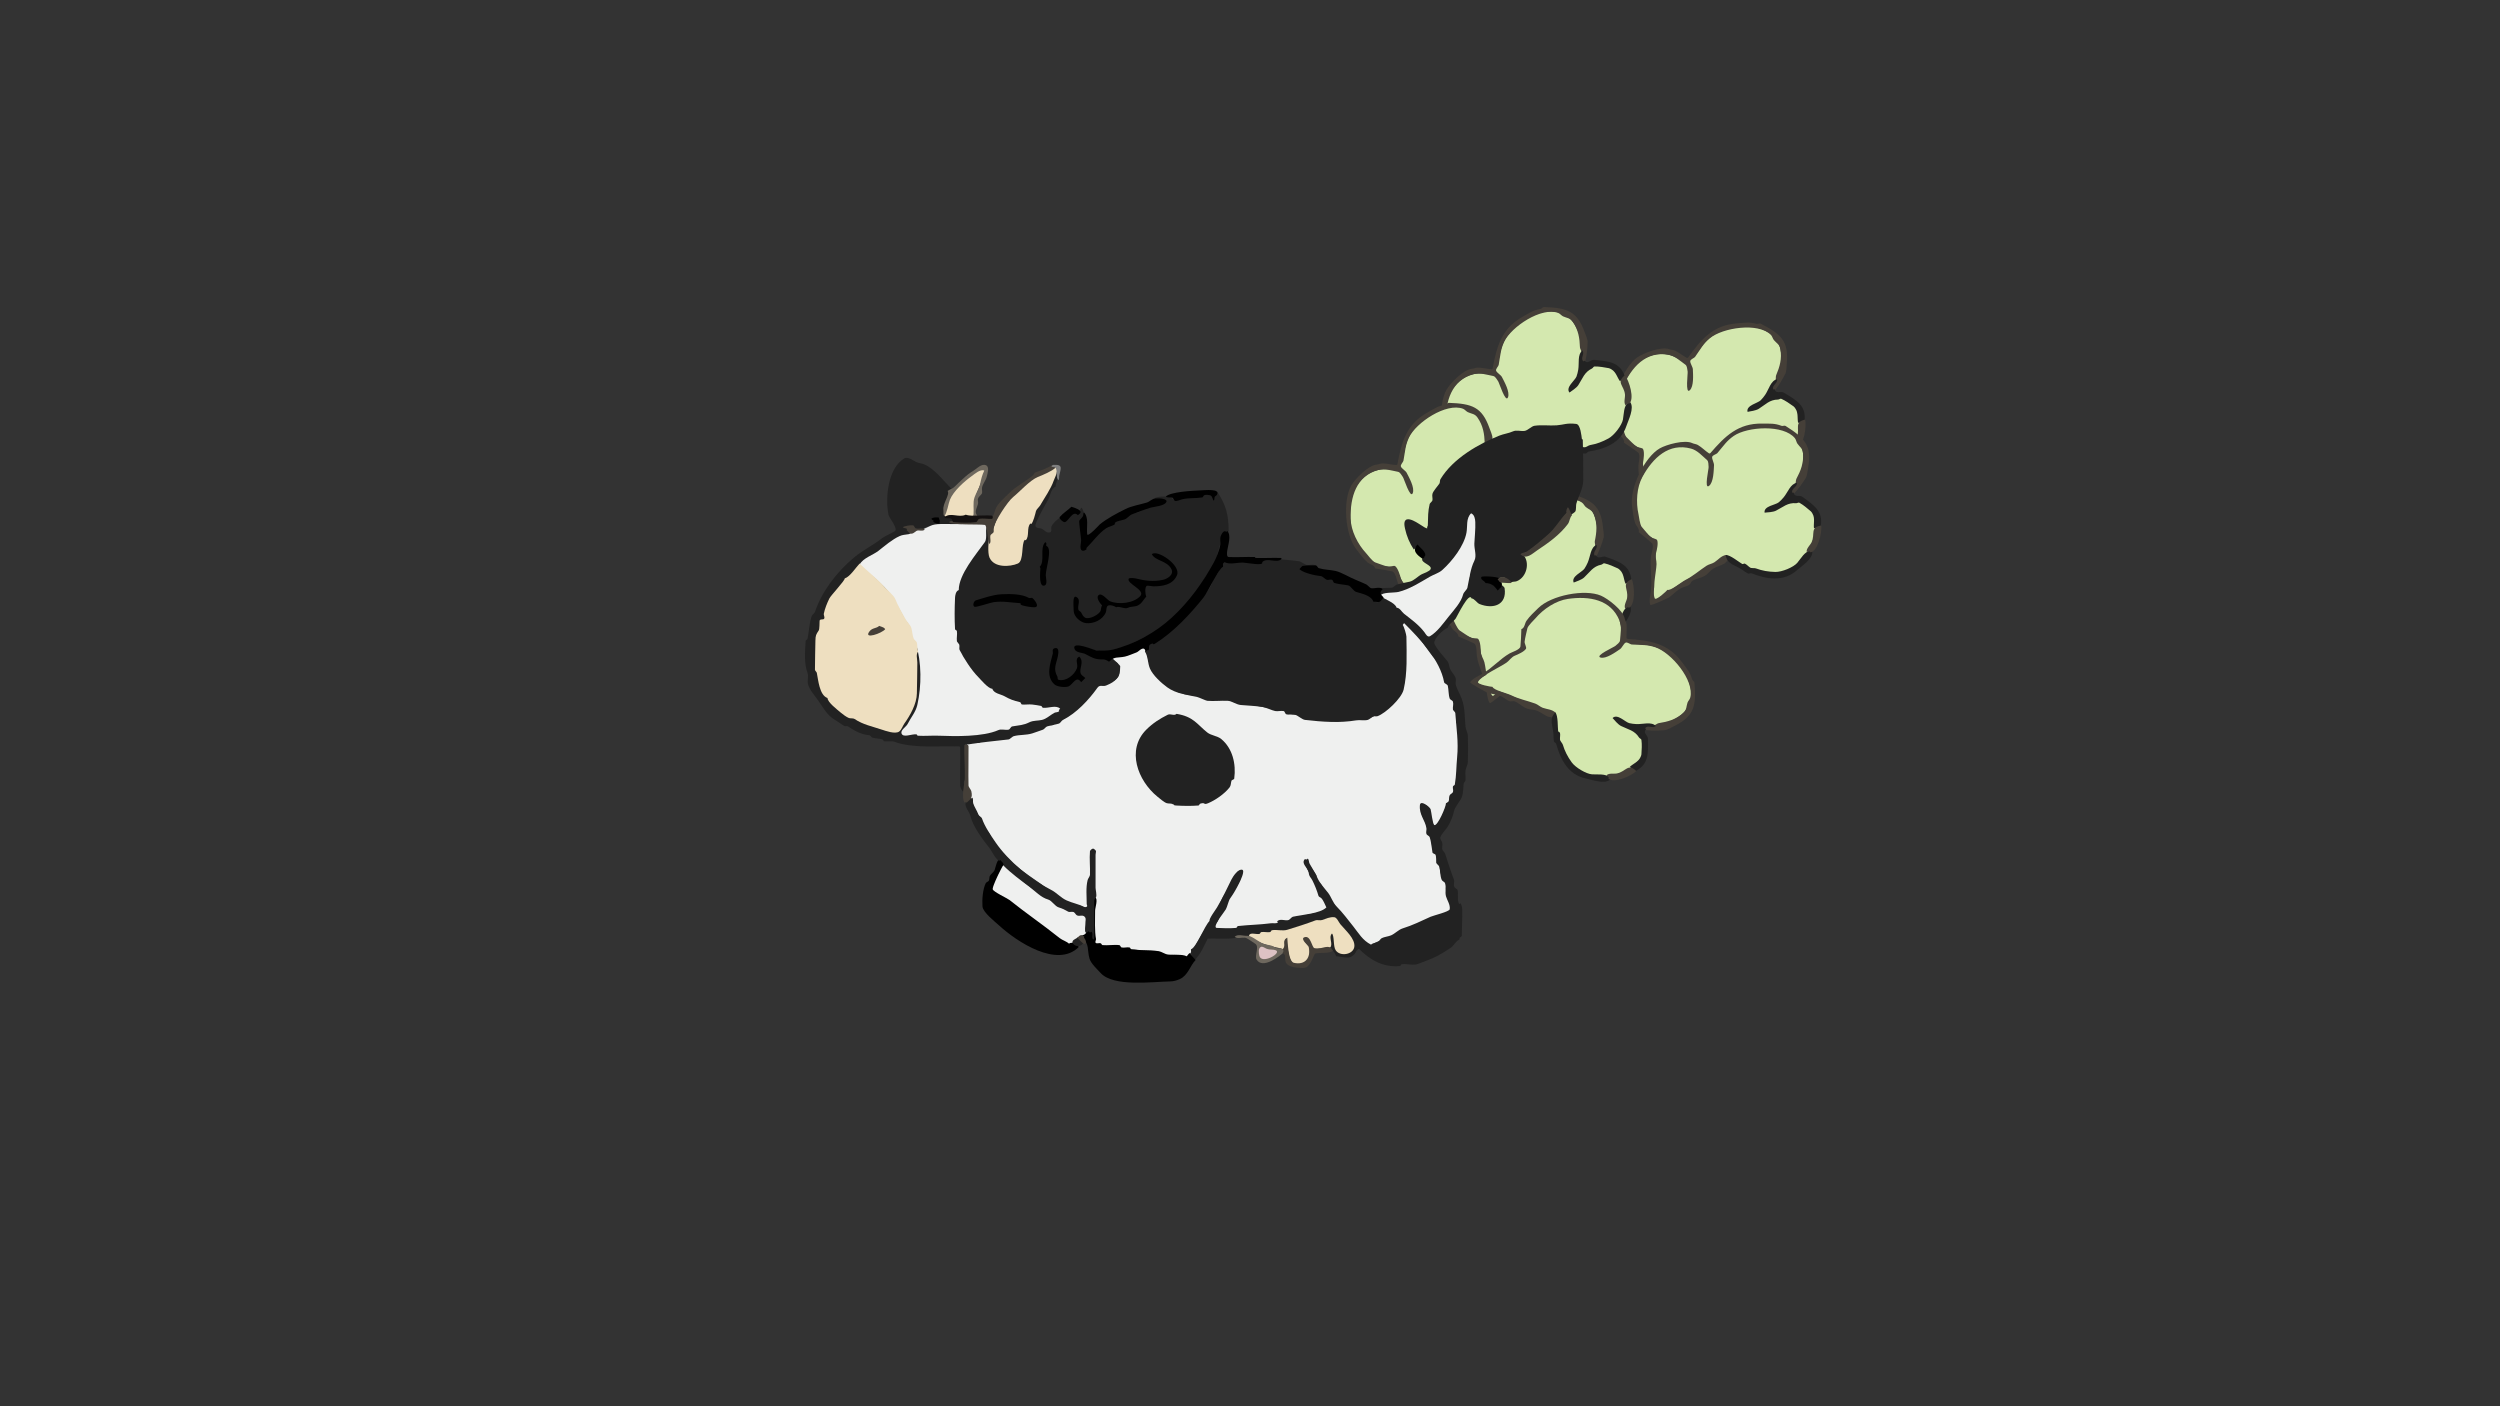 <?xml version="1.0" encoding="UTF-8" standalone="no"?>
<!DOCTYPE svg PUBLIC "-//W3C//DTD SVG 1.1//EN" "http://www.w3.org/Graphics/SVG/1.1/DTD/svg11.dtd">
<!-- Created with Vectornator (http://vectornator.io/) -->
<svg height="100%" stroke-miterlimit="10" style="fill-rule:nonzero;clip-rule:evenodd;stroke-linecap:round;stroke-linejoin:round;" version="1.1" viewBox="0 0 7680 4320" width="100%" xml:space="preserve" xmlns="http://www.w3.org/2000/svg" xmlns:xlink="http://www.w3.org/1999/xlink">
<rect x="0" y="0" width="7680" height="4320" fill="#333333" stroke="none"/>
<defs/>
<g id="Ebene-1">
<g opacity="1">
<g opacity="1">
<path d="M5371.12 1263.5C5367.24 1247.03 5402.58 1240.54 5410.52 1232.39C5434.38 1207.9 5458.1 1169.04 5469.91 1136.33C5473.49 1126.4 5471.46 1111.9 5471.85 1100.56C5475.49 995.461 5347.76 983.753 5271.31 1025.32C5239.6 1042.55 5228.66 1062.95 5204.67 1095.05C5202.67 1097.72 5189.86 1102.86 5190.03 1107.85C5190.49 1121.12 5208.11 1189.79 5186.67 1194.85C5183.59 1181.79 5192.59 1128.35 5181.3 1119.26C5136.14 1082.88 5094.93 1077.61 5048.63 1102.78C5042.74 1105.98 5029.42 1109.91 5025.65 1115.47C5002.26 1150.02 4985.62 1179.39 4974.32 1214.83C4961.29 1255.67 4977.08 1322.32 5002.13 1354.71C5010.28 1365.25 5046.13 1377 5046.54 1388.89C5048.01 1431.78 5045.32 1476.67 5051.43 1519.64C5052.89 1529.96 5046.22 1559.19 5058.45 1562.64C5060.51 1563.23 5104.36 1527.28 5106.76 1525.28C5157 1483.37 5212.64 1451.15 5259.85 1408.15C5261.82 1406.35 5303.93 1428.96 5315.43 1432.43C5361.22 1446.25 5431.67 1462.28 5473.44 1424.23C5509.27 1391.59 5535.37 1330.99 5525.79 1285.17C5522.52 1269.52 5523.21 1254.35 5511.36 1245.99C5499.29 1237.48 5486.45 1230.08 5473.66 1222.69C5472.36 1221.93 5470.77 1221.55 5469.26 1221.65C5429.96 1224.27 5406.49 1250.89 5371.12 1263.5Z" fill="#d4e8af" fill-rule="nonzero" opacity="1" stroke="none"/>
</g>
<path d="M4988.82 1359.93C5001.35 1367.68 5023.83 1383.88 5032.3 1390.17C5040.46 1396.24 5033.51 1422.11 5033.25 1429.42C5032.03 1464.72 5043.66 1498.02 5042.4 1534.23C5042.01 1545.51 5039.08 1568.95 5044.75 1579.38C5046.47 1582.55 5098.78 1552.79 5101.28 1550.46C5113.71 1538.86 5122.07 1526.27 5136.28 1518.32C5143.28 1514.4 5152.75 1512.08 5158.5 1506.84C5162.02 1503.63 5162.36 1497.74 5166.01 1494.68C5177.04 1485.48 5195.58 1482.23 5206.52 1472.66C5214.61 1465.59 5218.18 1457.86 5226.42 1451.35C5236.48 1443.41 5250.15 1439.42 5260.27 1431.94C5263.43 1429.6 5264.89 1424.62 5268.71 1423.72C5267 1416.47 5265.1 1412.79 5263.32 1405.26C5247.61 1408.96 5240.61 1421.67 5228.89 1431.03C5222.59 1436.07 5212.33 1438.67 5205.92 1443.72C5185.28 1460.02 5167.3 1479.61 5144.95 1493.42C5133.53 1500.48 5103.57 1531.03 5092.99 1528.53C5090.87 1531.96 5060.69 1566.43 5056.31 1557.96C5045.31 1536.66 5053.73 1477.91 5052.31 1452.96C5051.71 1442.49 5045.7 1430.68 5047.6 1419.8C5049.13 1411.09 5052.5 1388.71 5047.4 1379.34C5045.2 1375.28 5031.1 1375.09 5026.91 1371.71C5016.54 1363.36 5005.79 1352 4996.16 1342.62C4990.48 1337.08 4984.83 1310.55 4983.4 1306.16C4971.41 1269.35 4970.23 1223.16 4984.95 1189.47C5011.62 1128.41 5055.94 1077.65 5125.54 1089.83C5145.26 1093.28 5161.09 1108.52 5177.36 1120.18C5183.41 1124.52 5182.73 1134.12 5184.44 1141.36C5185.59 1146.23 5176.56 1211.69 5190.78 1199.07C5204.13 1187.23 5200.99 1149.85 5200.47 1134.47C5200.22 1127.16 5191.86 1116.01 5192.46 1109.35C5192.97 1103.74 5204.75 1099.88 5207.1 1096.55C5225.94 1069.84 5232.12 1056.25 5252.73 1039.05C5291.64 1006.59 5401.99 989.552 5440.44 1029.03C5444.32 1033.02 5445.93 1040.56 5449.3 1044.6C5457.73 1054.7 5466.77 1057.65 5469.29 1072.08C5474.54 1102.17 5467.37 1126.72 5456.2 1153.07C5454.48 1157.11 5455.9 1169.14 5454.47 1172.17C5447.76 1186.42 5428.48 1198.46 5432.1 1213.8C5438.2 1212.36 5439.57 1203.6 5444.3 1199.49C5446.85 1197.29 5452.07 1199.83 5454.14 1197.17C5466.15 1181.76 5476.2 1164.78 5484.96 1147.32C5487.95 1141.36 5488.41 1123.3 5489.05 1116.23C5495.17 1048.53 5472.09 1026.49 5408.29 994.036C5404.6 992.156 5400 995.979 5396.02 994.854C5374 988.63 5361 991.481 5336.46 993.327C5262.08 998.924 5226.09 1042.27 5185.74 1098.47C5184.96 1099.57 5183 1100.04 5181.81 1099.4C5169.2 1092.66 5158.28 1082.9 5145.33 1076.85C5139.87 1074.3 5133.38 1074.8 5127.73 1072.69C5103.6 1063.71 5049.18 1084.28 5029.81 1097.87C4986.25 1128.46 4948.15 1227.18 4961.16 1282.33C4965.26 1299.7 4968.07 1316.46 4975.2 1333.02C4979 1341.85 4991.34 1349.24 4988.82 1359.93Z" fill="#453f38" fill-rule="nonzero" opacity="1" stroke="none"/>
<path d="M5261.35 1405.72C5268.09 1434.3 5293.71 1433.39 5316.71 1446.67C5322.5 1450.01 5328.24 1453.57 5334.48 1455.97C5337.96 1457.31 5341.97 1453.35 5345.54 1454.4C5391.95 1468.13 5445.59 1472.95 5483.63 1432.21C5495.7 1419.28 5530.37 1392.61 5525.15 1370.48C5523.18 1370.95 5523.18 1370.95 5521.22 1371.41C5520.38 1370.05 5520.38 1370.05 5519.54 1368.69C5501.61 1372.92 5493.07 1394.59 5482.46 1409.64C5472.24 1424.13 5438.06 1442.24 5417.77 1443.59C5396.2 1445.03 5377.56 1443.58 5357.28 1438.13C5352.79 1436.93 5343.94 1439.59 5339.39 1437.16C5333.51 1434.01 5328.67 1428.83 5322.37 1426.64C5319.82 1425.75 5316.98 1429.54 5314.5 1428.49C5305.91 1424.85 5273.54 1402.84 5261.35 1405.72Z" fill="#222222" fill-rule="nonzero" opacity="1" stroke="none"/>
<path d="M5368.4 1265.18C5376.8 1263.61 5393.79 1261.51 5402.6 1256.07C5423.31 1243.27 5435.88 1227.57 5462.32 1227.44C5465.69 1227.42 5469.08 1223.76 5472.16 1225.12C5485.67 1231.08 5497.78 1239.91 5509.85 1248.42C5512.32 1250.16 5513.91 1252.9 5515.65 1255.36C5524.95 1268.62 5520.79 1285.96 5523.89 1299.12C5532.78 1297.02 5530.6 1294.42 5543.86 1291.29C5547.97 1245.76 5519.87 1229.87 5479.04 1205.84C5470.48 1200.81 5455.35 1211.09 5451.71 1195.67C5449.74 1196.13 5449.74 1196.13 5447.77 1196.6C5441.78 1183.5 5462.1 1178.09 5458.98 1164.87C5439.42 1169.49 5433.96 1196.38 5422.55 1212.93C5418.45 1218.87 5413.94 1224.57 5408.84 1229.67C5399.67 1238.86 5363.65 1245.05 5368.4 1265.18Z" fill="#222222" fill-rule="nonzero" opacity="1" stroke="none"/>
<path d="M5508.19 1373.45C5513.11 1372.29 5513.11 1372.29 5518.03 1371.12C5518.87 1372.48 5518.87 1372.48 5519.71 1373.84C5542.49 1368.47 5550.13 1309.08 5545.36 1288.86C5510.48 1297.09 5529.82 1316.05 5520.62 1342.47C5517.44 1351.6 5505.7 1362.88 5508.19 1373.45Z" fill="#453f38" fill-rule="nonzero" opacity="1" stroke="none"/>
</g>
<g opacity="1">
<g opacity="1">
<path d="M5423.62 1573.42C5421.25 1556.67 5457.03 1553.43 5465.69 1546.03C5491.68 1523.82 5518.85 1487.29 5533.58 1455.78C5538.05 1446.22 5537.36 1431.6 5538.78 1420.34C5551.98 1316.01 5425.86 1292.71 5345.93 1327.13C5312.79 1341.4 5300.03 1360.71 5273.21 1390.49C5270.98 1392.97 5257.76 1396.93 5257.47 1401.91C5256.71 1415.16 5268 1485.15 5246.19 1488.24C5244.32 1474.96 5258.15 1422.55 5247.73 1412.47C5206.08 1372.13 5165.52 1363.13 5117.11 1383.97C5110.97 1386.62 5097.34 1389.32 5093.08 1394.52C5066.63 1426.78 5047.39 1454.52 5032.9 1488.78C5016.21 1528.26 5025.85 1596.08 5047.84 1630.61C5055 1641.86 5089.64 1656.82 5088.96 1668.7C5086.51 1711.54 5079.74 1756 5081.9 1799.35C5082.42 1809.76 5073.12 1838.26 5084.98 1842.82C5086.98 1843.58 5133.92 1811.79 5136.5 1810.01C5190.34 1772.85 5248.69 1745.84 5299.62 1707.33C5301.75 1705.71 5341.62 1732.06 5352.76 1736.57C5397.1 1754.51 5465.79 1776.89 5510.86 1742.81C5549.52 1713.57 5581.03 1655.6 5575.67 1609.09C5573.84 1593.22 5575.91 1578.17 5564.87 1568.77C5553.62 1559.19 5541.51 1550.65 5529.45 1542.12C5528.22 1541.25 5526.67 1540.72 5525.17 1540.69C5485.79 1539.71 5459.98 1564.09 5423.62 1573.42Z" fill="#d4e8af" fill-rule="nonzero" opacity="1" stroke="none"/>
</g>
<path d="M5034.11 1634.6C5045.89 1643.45 5066.8 1661.64 5074.66 1668.68C5082.24 1675.46 5072.95 1700.59 5072.03 1707.85C5067.6 1742.89 5076.14 1777.11 5071.59 1813.06C5070.17 1824.26 5065.11 1847.33 5069.81 1858.23C5071.23 1861.54 5126.04 1836.68 5128.74 1834.59C5142.18 1824.17 5151.65 1812.39 5166.52 1805.77C5173.85 1802.51 5183.49 1801.06 5189.7 1796.37C5193.5 1793.49 5194.37 1787.65 5198.29 1784.94C5210.11 1776.79 5228.86 1775.24 5240.63 1766.71C5249.34 1760.4 5253.59 1753.02 5262.39 1747.3C5273.13 1740.31 5287.11 1737.58 5297.87 1731.05C5301.23 1729.02 5303.14 1724.18 5307.03 1723.63C5305.99 1716.26 5304.42 1712.43 5303.34 1704.76C5287.36 1707.02 5279.23 1719.04 5266.71 1727.29C5259.98 1731.73 5249.52 1733.38 5242.68 1737.83C5220.64 1752.18 5200.94 1770.05 5177.42 1781.77C5165.41 1787.75 5132.8 1815.45 5122.48 1811.99C5120.06 1815.22 5086.86 1846.79 5083.28 1837.95C5074.27 1815.74 5088.01 1758 5088.86 1733.03C5089.22 1722.55 5084.31 1710.24 5087.2 1699.58C5089.51 1691.04 5094.91 1669.07 5090.69 1659.27C5088.86 1655.03 5074.84 1653.55 5070.97 1649.8C5061.41 1640.54 5051.74 1628.25 5043 1618.03C5037.85 1612 5034.65 1585.07 5033.62 1580.56C5025.04 1542.81 5028.08 1496.71 5045.8 1464.49C5077.93 1406.12 5126.69 1359.61 5194.89 1378.08C5214.21 1383.32 5228.59 1399.94 5243.73 1413.04C5249.36 1417.91 5247.8 1427.4 5248.84 1434.78C5249.54 1439.72 5234.59 1504.09 5249.9 1492.82C5264.27 1482.24 5264.56 1444.73 5265.44 1429.37C5265.85 1422.06 5258.55 1410.21 5259.76 1403.63C5260.77 1398.08 5272.86 1395.32 5275.5 1392.21C5296.69 1367.33 5304.08 1354.36 5326.18 1339.11C5367.88 1310.33 5479.33 1303.43 5514.02 1346.25C5517.52 1350.57 5518.44 1358.23 5521.43 1362.56C5528.9 1373.38 5537.63 1377.15 5538.82 1391.75C5541.32 1422.19 5531.93 1445.98 5518.41 1471.2C5516.33 1475.07 5516.64 1487.18 5514.95 1490.07C5506.97 1503.65 5486.67 1513.88 5488.87 1529.48C5495.08 1528.61 5497.24 1520.01 5502.33 1516.35C5505.07 1514.38 5510.03 1517.39 5512.34 1514.94C5525.7 1500.68 5537.26 1484.69 5547.57 1468.1C5551.09 1462.44 5553.2 1444.5 5554.48 1437.52C5566.74 1370.65 5545.77 1346.6 5485.2 1308.47C5481.69 1306.26 5476.76 1309.64 5472.9 1308.16C5451.54 1299.96 5438.33 1301.61 5413.73 1301.21C5339.15 1300.01 5299.36 1339.89 5254.05 1392.18C5253.17 1393.2 5251.18 1393.49 5250.05 1392.75C5238.11 1384.88 5228.13 1374.17 5215.78 1366.96C5210.57 1363.93 5204.07 1363.83 5198.63 1361.22C5175.42 1350.08 5119.35 1365.59 5098.83 1377.37C5052.66 1403.86 5005.72 1498.69 5013.65 1554.8C5016.15 1572.48 5017.42 1589.42 5023 1606.56C5025.98 1615.7 5037.6 1624.18 5034.11 1634.6Z" fill="#453f38" fill-rule="nonzero" opacity="1" stroke="none"/>
<path d="M5301.34 1705.04C5305.45 1734.12 5331.04 1735.55 5352.73 1750.86C5358.2 1754.72 5363.59 1758.79 5369.59 1761.75C5372.92 1763.4 5377.28 1759.82 5380.74 1761.2C5425.71 1779.09 5478.68 1788.79 5520.28 1751.68C5533.47 1739.91 5570.44 1716.51 5567.25 1694C5565.25 1694.28 5565.25 1694.28 5563.25 1694.56C5562.54 1693.13 5562.54 1693.13 5561.82 1691.7C5543.59 1694.28 5533.11 1715.08 5521.17 1729.1C5509.67 1742.6 5473.99 1757.52 5453.65 1757.02C5432.04 1756.48 5413.61 1753.33 5393.91 1746.06C5389.55 1744.45 5380.5 1746.3 5376.19 1743.46C5370.62 1739.79 5366.27 1734.19 5360.2 1731.43C5357.74 1730.32 5354.57 1733.84 5352.19 1732.56C5343.96 1728.15 5313.74 1703.29 5301.34 1705.04Z" fill="#222222" fill-rule="nonzero" opacity="1" stroke="none"/>
<path d="M5420.76 1574.84C5429.26 1574.05 5446.37 1573.51 5455.65 1568.89C5477.44 1558.04 5491.38 1543.54 5517.72 1545.82C5521.08 1546.11 5524.79 1542.77 5527.73 1544.41C5540.65 1551.58 5551.9 1561.47 5563.15 1571.05C5565.44 1573 5566.78 1575.88 5568.28 1578.49C5576.34 1592.54 5570.61 1609.42 5572.51 1622.81C5581.55 1621.54 5579.62 1618.75 5593.1 1616.84C5601.34 1571.88 5574.81 1553.49 5536.34 1525.84C5528.28 1520.04 5512.27 1528.9 5510.05 1513.22C5508.05 1513.5 5508.05 1513.5 5506.05 1513.78C5501.28 1500.19 5522 1496.66 5520.1 1483.21C5500.2 1486.02 5492.31 1512.31 5479.44 1527.75C5474.82 1533.29 5469.8 1538.55 5464.26 1543.17C5454.29 1551.48 5417.86 1554.36 5420.76 1574.84Z" fill="#222222" fill-rule="nonzero" opacity="1" stroke="none"/>
<path d="M5550.1 1695.4C5555.1 1694.7 5555.1 1694.7 5560.11 1693.99C5560.82 1695.42 5560.82 1695.42 5561.53 1696.85C5584.7 1693.57 5597.73 1635.12 5594.82 1614.56C5559.34 1619.57 5576.86 1640.22 5565.29 1665.69C5561.29 1674.5 5548.58 1684.66 5550.1 1695.4Z" fill="#453f38" fill-rule="nonzero" opacity="1" stroke="none"/>
</g>
<g opacity="1">
<g opacity="1">
<path d="M4823.08 1203.24C4812.61 1189.96 4841.92 1169.16 4845.68 1158.42C4856.98 1126.16 4862.09 1080.91 4858.99 1046.27C4858.05 1035.76 4850.1 1023.47 4845.66 1013.02C4804.62 916.201 4683.88 959.473 4632.1 1029.41C4610.63 1058.41 4609.3 1081.52 4601.1 1120.75C4600.42 1124.01 4590.97 1134.08 4593.23 1138.53C4599.24 1150.37 4644.19 1205.19 4626.89 1218.82C4618.59 1208.29 4604.19 1156.04 4590.13 1152.56C4533.84 1138.63 4494.25 1151.24 4462.89 1193.6C4458.9 1198.98 4448.48 1208.16 4447.42 1214.79C4440.78 1255.98 4438.08 1289.63 4442.79 1326.53C4448.21 1369.06 4490.64 1422.83 4527.02 1441.62C4538.86 1447.74 4576.32 1443.26 4581.71 1453.87C4601.14 1492.14 4617.64 1533.97 4641.3 1570.36C4646.98 1579.09 4653.27 1608.41 4665.82 1606.38C4667.93 1606.04 4692.52 1554.95 4693.85 1552.12C4721.71 1492.93 4758.57 1440.24 4783.23 1381.34C4784.26 1378.87 4831.97 1381.61 4843.86 1379.9C4891.21 1373.11 4961.84 1357.92 4983.66 1305.8C5002.38 1261.09 5000.47 1195.14 4972.46 1157.63C4962.89 1144.83 4957.12 1130.78 4942.84 1128.21C4928.3 1125.58 4913.55 1124.29 4898.83 1122.98C4897.33 1122.85 4895.73 1123.17 4894.4 1123.9C4859.88 1142.85 4849.83 1176.9 4823.08 1203.24Z" fill="#d4e8af" fill-rule="nonzero" opacity="1" stroke="none"/>
</g>
<path d="M4517.15 1451.97C4531.79 1453.71 4559.01 1458.91 4569.34 1461.04C4579.3 1463.1 4583.91 1489.49 4586.76 1496.22C4600.55 1528.74 4625.14 1554.03 4639.28 1587.39C4643.68 1597.79 4650.91 1620.27 4660.45 1627.34C4663.35 1629.48 4698.22 1580.43 4699.5 1577.27C4705.88 1561.51 4708.14 1546.56 4717.67 1533.36C4722.37 1526.85 4729.97 1520.75 4732.98 1513.58C4734.82 1509.18 4732.63 1503.69 4734.66 1499.38C4740.78 1486.39 4756.21 1475.62 4762.09 1462.33C4766.45 1452.5 4766.42 1443.99 4771.14 1434.61C4776.91 1423.17 4787.63 1413.78 4793.64 1402.73C4795.52 1399.28 4794.74 1394.15 4797.83 1391.71C4793.22 1385.86 4789.94 1383.34 4785.15 1377.25C4772.47 1387.24 4771.49 1401.72 4764.82 1415.15C4761.23 1422.37 4753.02 1429.05 4749.34 1436.34C4737.51 1459.82 4729.47 1485.18 4715.03 1507.13C4707.65 1518.34 4693.39 1558.68 4682.73 1560.88C4682.26 1564.89 4669.44 1608.87 4661.9 1603.03C4642.94 1588.37 4625.79 1531.55 4613.97 1509.53C4609.01 1500.29 4598.58 1492.12 4595.71 1481.45C4593.42 1472.91 4587.03 1451.2 4578.46 1444.85C4574.75 1442.1 4561.88 1447.87 4556.66 1446.58C4543.74 1443.38 4529.2 1437.62 4516.5 1433.18C4509.02 1430.56 4492.71 1408.89 4489.56 1405.51C4463.16 1377.19 4442.6 1335.81 4441.73 1299.06C4440.15 1232.45 4458.92 1167.73 4527.16 1149.4C4546.49 1144.21 4567.28 1151.35 4586.95 1155.06C4594.26 1156.44 4597.69 1165.43 4602.3 1171.28C4605.39 1175.2 4624.82 1238.36 4632.4 1220.92C4639.5 1204.55 4620.89 1171.98 4613.92 1158.26C4610.61 1151.74 4598.33 1145.16 4596.07 1138.87C4594.16 1133.56 4603.21 1125.1 4603.94 1121.09C4609.75 1088.92 4609.62 1073.99 4621.05 1049.7C4642.63 1003.86 4735.49 941.852 4787.01 961.428C4792.21 963.404 4796.85 969.558 4801.61 971.799C4813.51 977.401 4822.95 976.263 4831.32 988.283C4848.79 1013.35 4852.64 1038.63 4853.62 1067.23C4853.78 1071.62 4860.13 1081.93 4860.12 1085.28C4860.05 1101.03 4847.65 1120.08 4857.4 1132.46C4862.32 1128.58 4859.87 1120.06 4862.43 1114.34C4863.8 1111.27 4869.61 1111.37 4870.37 1108.09C4874.75 1089.05 4876.7 1069.41 4877.28 1049.88C4877.47 1043.22 4870.28 1026.65 4867.87 1019.97C4844.85 956.01 4814.63 945.765 4743.1 943.259C4738.95 943.114 4736.4 948.518 4732.32 949.177C4709.72 952.827 4699.14 960.896 4677.67 972.922C4612.59 1009.38 4598.25 1063.86 4585.39 1131.84C4585.14 1133.16 4583.56 1134.42 4582.21 1134.34C4567.94 1133.55 4553.92 1129.3 4539.62 1129.29C4533.6 1129.28 4527.92 1132.47 4521.91 1132.94C4496.24 1134.98 4455.58 1176.59 4443.76 1197.08C4417.17 1243.19 4424.28 1348.77 4459.34 1393.28C4470.39 1407.31 4480.01 1421.31 4493.45 1433.32C4500.63 1439.72 4514.93 1441.21 4517.15 1451.97Z" fill="#453f38" fill-rule="nonzero" opacity="1" stroke="none"/>
<path d="M4783.56 1378.5C4801.73 1401.57 4824.58 1389.94 4851.03 1392.27C4857.69 1392.86 4864.4 1393.66 4871.07 1393.21C4874.79 1392.96 4876.75 1387.67 4880.43 1387.12C4928.3 1379.98 4978.97 1361.73 4996.27 1308.74C5001.76 1291.93 5021.94 1253.12 5007.87 1235.26C5006.28 1236.51 5006.28 1236.51 5004.69 1237.76C5003.36 1236.88 5003.36 1236.88 5002.02 1236C4987.56 1247.4 4988.95 1270.65 4985.68 1288.77C4982.53 1306.22 4959.19 1337.06 4941.36 1346.85C4922.41 1357.25 4904.9 1363.8 4884.21 1367.42C4879.63 1368.22 4872.73 1374.37 4867.58 1374.08C4860.92 1373.71 4854.35 1371.05 4847.71 1371.72C4845.03 1371.99 4844.05 1376.63 4841.36 1376.73C4832.03 1377.05 4793.4 1370.75 4783.56 1378.5Z" fill="#222222" fill-rule="nonzero" opacity="1" stroke="none"/>
<path d="M4821.33 1205.92C4828.28 1200.96 4842.8 1191.88 4848.49 1183.23C4861.87 1162.89 4866.64 1143.35 4890.55 1132.08C4893.6 1130.64 4895.13 1125.89 4898.49 1125.82C4913.26 1125.53 4927.97 1128.42 4942.5 1131.04C4945.47 1131.58 4948.07 1133.39 4950.68 1134.9C4964.71 1142.99 4968.25 1160.46 4976.62 1171.08C4983.79 1165.43 4980.72 1163.99 4991.42 1155.57C4975.94 1112.55 4943.76 1110 4896.6 1105.44C4886.72 1104.49 4877.33 1120.19 4867.53 1107.75C4865.94 1109 4865.94 1109 4864.35 1110.25C4853.39 1100.9 4869.53 1087.42 4861.13 1076.76C4845.34 1089.2 4851.74 1115.89 4848.37 1135.71C4847.17 1142.82 4845.48 1149.89 4843.01 1156.66C4838.57 1168.86 4808.53 1189.67 4821.33 1205.92Z" fill="#222222" fill-rule="nonzero" opacity="1" stroke="none"/>
<path d="M4993.75 1245.1C4997.72 1241.97 4997.72 1241.97 5001.69 1238.84C5003.02 1239.72 5003.02 1239.72 5004.36 1240.6C5022.74 1226.12 5004.61 1169.04 4991.75 1152.73C4963.6 1174.9 4989.14 1183.94 4991.94 1211.77C4992.91 1221.39 4987.03 1236.57 4993.75 1245.1Z" fill="#453f38" fill-rule="nonzero" opacity="1" stroke="none"/>
</g>
<g opacity="1">
<g opacity="1">
<path d="M4530.53 1497.53C4520.06 1484.24 4549.36 1463.45 4553.12 1452.71C4564.42 1420.44 4569.54 1375.2 4566.43 1340.56C4565.49 1330.05 4557.54 1317.76 4553.11 1307.3C4512.06 1210.49 4391.32 1253.76 4339.54 1323.7C4318.07 1352.7 4316.75 1375.81 4308.54 1415.03C4307.86 1418.3 4298.41 1428.37 4300.67 1432.81C4306.69 1444.65 4351.63 1499.48 4334.33 1513.11C4326.03 1502.57 4311.64 1450.32 4297.57 1446.84C4241.28 1432.92 4201.69 1445.53 4170.33 1487.88C4166.35 1493.26 4155.93 1502.45 4154.86 1509.08C4148.22 1550.27 4145.53 1583.92 4150.23 1620.82C4155.65 1663.34 4198.09 1717.11 4234.46 1735.91C4246.3 1742.03 4283.76 1737.55 4289.15 1748.16C4308.58 1786.42 4325.08 1828.25 4348.74 1864.64C4354.43 1873.38 4360.71 1902.69 4373.26 1900.66C4375.37 1900.32 4399.96 1849.23 4401.3 1846.41C4429.16 1787.21 4466.01 1734.53 4490.67 1675.63C4491.7 1673.16 4539.42 1675.89 4551.3 1674.19C4598.66 1667.4 4669.29 1652.21 4691.1 1600.09C4709.82 1555.38 4707.92 1489.42 4679.9 1451.92C4670.33 1439.11 4664.56 1425.07 4650.28 1422.49C4635.75 1419.87 4620.99 1418.58 4606.28 1417.27C4604.77 1417.13 4603.17 1417.46 4601.85 1418.18C4567.32 1437.14 4557.27 1471.18 4530.53 1497.53Z" fill="#d4e8af" fill-rule="nonzero" opacity="1" stroke="none"/>
</g>
<path d="M4224.6 1746.25C4239.23 1747.99 4266.45 1753.19 4276.78 1755.33C4286.74 1757.38 4291.35 1783.78 4294.2 1790.51C4307.99 1823.03 4332.58 1848.32 4346.72 1881.68C4351.13 1892.07 4358.36 1914.56 4367.89 1921.62C4370.79 1923.77 4405.67 1874.72 4406.95 1871.55C4413.32 1855.79 4415.59 1840.85 4425.12 1827.64C4429.81 1821.14 4437.42 1815.04 4440.42 1807.86C4442.26 1803.47 4440.08 1797.98 4442.11 1793.67C4448.22 1780.67 4463.65 1769.91 4469.54 1756.62C4473.89 1746.78 4473.86 1738.27 4478.59 1728.9C4484.36 1717.45 4495.07 1708.07 4501.09 1697.02C4502.97 1693.57 4502.19 1688.43 4505.27 1686C4500.66 1680.15 4497.39 1677.62 4492.59 1671.54C4479.91 1681.53 4478.93 1696 4472.26 1709.43C4468.67 1716.65 4460.46 1723.34 4456.79 1730.63C4444.95 1754.11 4436.91 1779.46 4422.47 1801.41C4415.1 1812.62 4400.83 1852.97 4390.18 1855.17C4389.7 1859.17 4376.88 1903.16 4369.34 1897.32C4350.38 1882.65 4333.23 1825.83 4321.41 1803.81C4316.46 1794.58 4306.02 1786.41 4303.15 1775.73C4300.86 1767.19 4294.48 1745.48 4285.9 1739.14C4282.19 1736.39 4269.33 1742.16 4264.11 1740.87C4251.18 1737.67 4236.64 1731.91 4223.95 1727.46C4216.46 1724.84 4200.15 1703.17 4197 1699.79C4170.6 1671.47 4150.05 1630.1 4149.17 1593.34C4147.59 1526.73 4166.36 1462.01 4234.6 1443.69C4253.94 1438.49 4274.72 1445.64 4294.39 1449.34C4301.71 1450.72 4305.14 1459.72 4309.74 1465.56C4312.83 1469.49 4332.27 1532.65 4339.84 1515.2C4346.95 1498.83 4328.33 1466.27 4321.37 1452.55C4318.05 1446.02 4305.78 1439.44 4303.51 1433.15C4301.6 1427.85 4310.66 1419.38 4311.38 1415.37C4317.19 1383.21 4317.06 1368.28 4328.49 1343.98C4350.07 1298.14 4442.93 1236.14 4494.45 1255.71C4499.65 1257.69 4504.29 1263.84 4509.05 1266.08C4520.96 1271.69 4530.39 1270.55 4538.77 1282.57C4556.23 1307.63 4560.08 1332.91 4561.07 1361.51C4561.22 1365.91 4567.58 1376.22 4567.56 1379.56C4567.49 1395.31 4555.09 1414.37 4564.84 1426.74C4569.76 1422.87 4567.31 1414.35 4569.87 1408.63C4571.25 1405.55 4577.06 1405.65 4577.81 1402.37C4582.2 1383.33 4584.14 1363.7 4584.72 1344.17C4584.92 1337.51 4577.72 1320.94 4575.32 1314.26C4552.29 1250.3 4522.08 1240.05 4450.54 1237.54C4446.4 1237.4 4443.84 1242.8 4439.76 1243.46C4417.16 1247.11 4406.58 1255.18 4385.12 1267.21C4320.04 1303.66 4305.69 1358.14 4292.83 1426.13C4292.58 1427.45 4291 1428.7 4289.65 1428.63C4275.38 1427.83 4261.36 1423.59 4247.07 1423.57C4241.04 1423.57 4235.37 1426.75 4229.36 1427.23C4203.69 1429.27 4163.02 1470.87 4151.2 1491.37C4124.62 1537.48 4131.72 1643.06 4166.78 1687.57C4177.83 1701.59 4187.45 1715.6 4200.9 1727.61C4208.07 1734.01 4222.38 1735.5 4224.6 1746.25Z" fill="#453f38" fill-rule="nonzero" opacity="1" stroke="none"/>
<path d="M4491.01 1672.79C4509.18 1695.86 4532.02 1684.23 4558.47 1686.56C4565.14 1687.14 4571.84 1687.94 4578.52 1687.5C4582.23 1687.25 4584.19 1681.96 4587.88 1681.41C4635.75 1674.27 4686.41 1656.01 4703.71 1603.02C4709.2 1586.21 4729.38 1547.4 4715.31 1529.54C4713.73 1530.79 4713.73 1530.79 4712.14 1532.05C4710.8 1531.17 4710.8 1531.17 4709.47 1530.29C4695 1541.68 4696.4 1564.93 4693.13 1583.05C4689.97 1600.5 4666.63 1631.34 4648.8 1641.13C4629.85 1651.54 4612.34 1658.08 4591.65 1661.7C4587.07 1662.5 4580.18 1668.65 4575.03 1668.37C4568.37 1667.99 4561.79 1665.34 4555.15 1666.01C4552.47 1666.28 4551.5 1670.92 4548.8 1671.01C4539.47 1671.33 4500.85 1665.04 4491.01 1672.79Z" fill="#222222" fill-rule="nonzero" opacity="1" stroke="none"/>
<path d="M4528.77 1500.2C4535.72 1495.24 4550.24 1486.17 4555.94 1477.51C4569.31 1457.17 4574.08 1437.63 4598 1426.36C4601.05 1424.92 4602.57 1420.17 4605.94 1420.11C4620.71 1419.81 4635.41 1422.7 4649.95 1425.33C4652.91 1425.87 4655.52 1427.67 4658.13 1429.18C4672.16 1437.27 4675.69 1454.75 4684.06 1465.37C4691.24 1459.72 4688.16 1458.28 4698.86 1449.85C4683.38 1406.84 4651.2 1404.29 4604.04 1399.73C4594.16 1398.77 4584.78 1414.48 4574.97 1402.03C4573.38 1403.29 4573.38 1403.29 4571.8 1404.54C4560.84 1395.19 4576.98 1381.71 4568.57 1371.04C4552.78 1383.48 4559.18 1410.17 4555.82 1429.99C4554.61 1437.1 4552.92 1444.17 4550.45 1450.95C4546.01 1463.15 4515.97 1483.95 4528.77 1500.2Z" fill="#222222" fill-rule="nonzero" opacity="1" stroke="none"/>
<path d="M4701.19 1539.38C4705.16 1536.26 4705.16 1536.26 4709.13 1533.13C4710.46 1534.01 4710.46 1534.01 4711.8 1534.88C4730.18 1520.4 4712.05 1463.33 4699.2 1447.01C4671.05 1469.19 4696.58 1478.22 4699.39 1506.06C4700.36 1515.68 4694.47 1530.86 4701.19 1539.38Z" fill="#453f38" fill-rule="nonzero" opacity="1" stroke="none"/>
</g>
<g opacity="1">
<g opacity="1">
<path d="M4836.78 1787.43C4829.82 1772.01 4863.27 1758.89 4869.5 1749.37C4888.24 1720.77 4904.11 1678.09 4909.44 1643.73C4911.06 1633.3 4906.3 1619.46 4904.51 1608.24C4888 1504.39 4760.39 1517.3 4693.28 1572.71C4665.46 1595.69 4658.61 1617.8 4641.2 1653.89C4639.75 1656.9 4628.16 1664.39 4629.28 1669.25C4632.26 1682.19 4662.68 1746.23 4642.61 1755.29C4637.09 1743.07 4635.7 1688.89 4622.89 1682.12C4571.61 1655.05 4530.15 1657.75 4489.51 1691.3C4484.35 1695.57 4472.02 1701.97 4469.39 1708.15C4453.02 1746.53 4442.3 1778.54 4437.98 1815.48C4433 1858.06 4461.23 1920.47 4492.01 1947.47C4502.03 1956.27 4539.47 1960.94 4542.14 1972.54C4551.78 2014.35 4557.72 2058.93 4571.92 2099.95C4575.33 2109.79 4574.37 2139.76 4587.04 2140.81C4589.17 2140.99 4625.34 2097.33 4627.32 2094.91C4668.62 2044.16 4717.07 2001.91 4755.19 1950.68C4756.79 1948.54 4802.44 1962.68 4814.39 1963.89C4861.98 1968.7 4934.19 1970.97 4967.92 1925.65C4996.86 1886.76 5010.9 1822.29 4992.74 1779.14C4986.54 1764.41 4984.32 1749.39 4971.08 1743.45C4957.61 1737.4 4943.59 1732.59 4929.63 1727.77C4928.2 1727.28 4926.57 1727.21 4925.11 1727.6C4887.03 1737.68 4869.08 1768.3 4836.78 1787.43Z" fill="#d4e8af" fill-rule="nonzero" opacity="1" stroke="none"/>
</g>
<path d="M4479.94 1955.14C4493.73 1960.35 4518.89 1971.96 4528.41 1976.52C4537.58 1980.91 4535.69 2007.64 4536.84 2014.86C4542.39 2049.74 4560.16 2080.21 4565.85 2115.99C4567.63 2127.14 4569.22 2150.71 4576.78 2159.86C4579.08 2162.64 4624.74 2123.44 4626.74 2120.67C4636.73 2106.91 4642.52 2092.95 4654.96 2082.43C4661.08 2077.25 4669.93 2073.16 4674.57 2066.92C4677.42 2063.1 4676.62 2057.25 4679.63 2053.55C4688.69 2042.41 4706.27 2035.68 4715.18 2024.2C4721.77 2015.7 4723.79 2007.43 4730.64 1999.47C4738.99 1989.75 4751.65 1983.23 4760.15 1973.95C4762.81 1971.06 4763.29 1965.88 4766.87 1964.27C4763.81 1957.48 4761.23 1954.24 4758.05 1947.18C4743.34 1953.82 4738.9 1967.63 4729.18 1979.06C4723.96 1985.2 4714.38 1989.71 4709.06 1995.9C4691.92 2015.84 4678.01 2038.51 4658.71 2056.34C4648.85 2065.44 4625.28 2101.16 4614.42 2100.73C4612.99 2104.5 4589.95 2144.1 4584.04 2136.62C4569.17 2117.82 4566.21 2058.54 4560.05 2034.33C4557.46 2024.17 4549.3 2013.72 4549.09 2002.67C4548.92 1993.83 4547.95 1971.22 4541.16 1963C4538.22 1959.44 4524.34 1961.94 4519.59 1959.43C4507.81 1953.21 4495.09 1944.12 4483.84 1936.74C4477.21 1932.4 4466.6 1907.44 4464.35 1903.4C4445.55 1869.56 4435.57 1824.45 4443.58 1788.56C4458.08 1723.53 4491.89 1665.24 4562.53 1663.89C4582.55 1663.51 4601 1675.45 4619.2 1683.78C4625.97 1686.88 4627.13 1696.44 4630.19 1703.22C4632.25 1707.78 4635.9 1773.76 4647.45 1758.65C4658.29 1744.48 4648.07 1708.38 4644.61 1693.39C4642.97 1686.26 4632.64 1676.92 4631.96 1670.26C4631.38 1664.66 4642.21 1658.62 4643.88 1654.9C4657.26 1625.09 4660.73 1610.56 4677.68 1589.74C4709.66 1550.44 4814.73 1512.63 4860.01 1544.04C4864.58 1547.21 4867.6 1554.3 4871.69 1557.63C4881.89 1565.93 4891.32 1567.1 4896.56 1580.78C4907.47 1609.31 4905.11 1634.78 4899.18 1662.77C4898.27 1667.08 4901.96 1678.61 4901.14 1681.85C4897.28 1697.13 4880.65 1712.63 4887.13 1726.99C4892.85 1724.41 4892.51 1715.56 4896.38 1710.62C4898.46 1707.97 4904.07 1709.47 4905.59 1706.46C4914.43 1689.04 4921.05 1670.45 4926.32 1651.64C4928.11 1645.22 4925.12 1627.4 4924.39 1620.34C4917.46 1552.72 4890.6 1535.49 4821.77 1515.83C4817.78 1514.69 4814 1519.32 4809.88 1518.98C4787.07 1517.08 4774.86 1522.36 4751.13 1528.86C4679.18 1548.57 4652.14 1597.99 4623.28 1660.87C4622.72 1662.1 4620.88 1662.93 4619.59 1662.54C4605.93 1658.32 4593.35 1650.83 4579.48 1647.37C4573.63 1645.91 4567.36 1647.64 4561.41 1646.65C4536 1642.45 4486.51 1673.03 4470.11 1690.08C4433.2 1728.43 4414.66 1832.61 4437.97 1884.25C4445.31 1900.53 4451.28 1916.44 4461.43 1931.33C4466.85 1939.27 4480.38 1944.16 4479.94 1955.14Z" fill="#453f38" fill-rule="nonzero" opacity="1" stroke="none"/>
<path d="M4756.21 1948.01C4768.29 1974.77 4793.26 1968.99 4818.37 1977.62C4824.69 1979.8 4831.01 1982.19 4837.6 1983.36C4841.26 1984.01 4844.44 1979.35 4848.15 1979.71C4896.33 1984.31 4949.9 1978.79 4979.45 1931.53C4988.83 1916.54 5017.77 1883.74 5008.41 1863.01C5006.57 1863.84 5006.57 1863.84 5004.73 1864.67C5003.64 1863.5 5003.64 1863.5 5002.56 1862.32C4985.78 1869.9 4981.53 1892.8 4973.99 1909.6C4966.73 1925.78 4936.64 1950.09 4916.98 1955.29C4896.08 1960.83 4877.51 1962.96 4856.56 1961.49C4851.92 1961.17 4843.75 1965.47 4838.82 1963.95C4832.44 1961.99 4826.7 1957.83 4820.1 1956.88C4817.43 1956.49 4815.36 1960.76 4812.73 1960.2C4803.6 1958.27 4767.62 1942.85 4756.21 1948.01Z" fill="#222222" fill-rule="nonzero" opacity="1" stroke="none"/>
<path d="M4834.43 1789.6C4842.37 1786.46 4858.65 1781.15 4866.26 1774.12C4884.14 1757.6 4893.48 1739.79 4919.4 1734.61C4922.71 1733.95 4925.33 1729.7 4928.62 1730.45C4943.02 1733.72 4956.6 1740.07 4970.07 1746.12C4972.82 1747.35 4974.91 1749.74 4977.08 1751.83C4988.75 1763.06 4987.98 1780.87 4993.54 1793.2C5001.86 1789.44 4999.23 1787.3 5011.64 1781.7C5006.97 1736.23 4976.36 1726 4931.68 1710.21C4922.33 1706.91 4909.43 1719.89 4902.92 1705.45C4901.07 1706.28 4901.07 1706.28 4899.23 1707.11C4890.85 1695.4 4909.76 1686.21 4904.17 1673.83C4885.85 1682.1 4885.63 1709.54 4877.59 1727.97C4874.71 1734.58 4871.36 1741.04 4867.34 1747.02C4860.09 1757.79 4825.92 1770.75 4834.43 1789.6Z" fill="#222222" fill-rule="nonzero" opacity="1" stroke="none"/>
<path d="M4992.33 1869.16C4996.94 1867.08 4996.94 1867.08 5001.55 1865C5002.63 1866.17 5002.63 1866.17 5003.72 1867.35C5025.04 1857.72 5021.2 1797.96 5012.65 1779.03C4979.99 1793.77 5002.59 1808.69 4998.61 1836.38C4997.24 1845.95 4987.87 1859.26 4992.33 1869.16Z" fill="#453f38" fill-rule="nonzero" opacity="1" stroke="none"/>
</g>
<g opacity="1">
<path d="M4311.94 1911.3C4299.53 1923.71 4316.07 1940.59 4316.23 1954.19C4316.88 2012.37 4322.72 2076.97 4303.36 2128.6C4289.2 2166.35 4232.78 2199.26 4197.57 2208.65C4178.26 2213.8 4154.09 2210.41 4134.67 2212.94C4116.76 2215.28 4104.98 2219.92 4086.07 2211.51C4065.97 2202.58 4033.22 2214.03 4011.73 2208.65C4007.15 2207.51 4006.08 2200.44 4001.72 2198.65C3989.95 2193.8 3971.42 2198.47 3960.26 2191.5C3957.33 2189.67 3949.56 2182.01 3945.97 2181.49C3917.28 2177.39 3890.7 2175.54 3863.05 2168.63C3860.44 2167.97 3860.01 2163.22 3857.34 2162.91C3841.65 2161.06 3821.33 2169.78 3810.16 2158.62C3797.46 2164.97 3782.98 2150.92 3771.56 2150.04C3760.16 2149.16 3748.57 2151.66 3737.25 2150.04C3734.58 2149.66 3734.2 2144.72 3731.53 2144.32C3720.69 2142.72 3709.5 2145.93 3698.65 2144.32C3695.99 2143.93 3695.58 2139.11 3692.94 2138.61C3670.06 2134.25 3661.49 2137.24 3638.61 2132.89C3635.96 2132.38 3635.36 2128.26 3632.89 2127.17C3623.69 2123.08 3627.7 2131.81 3618.6 2125.74C3598.88 2112.6 3576.67 2102.39 3558.56 2084.28C3545.47 2071.19 3535.13 2047.86 3528.54 2031.39C3525.26 2023.19 3526.46 2009.3 3519.96 2002.8C3524.47 1993.77 3514.7 1986.65 3505.66 1989.93C3500.17 1991.93 3495.44 1999.37 3489.94 2001.37C3477.54 2005.87 3461.05 2010.64 3448.48 2014.23C3438.85 2016.99 3425.68 2013.03 3417.03 2019.95C3407.68 2027.43 3431.44 2034.48 3432.76 2037.11C3438.07 2047.73 3441.49 2056.34 3438.47 2071.42C3433.59 2095.82 3391.61 2099.93 3374.14 2104.3C3369.57 2105.44 3322.24 2166.24 3311.24 2175.77C3290.7 2193.57 3266.3 2213.82 3241.19 2220.09C3236.1 2221.36 3240.38 2225.4 3235.48 2227.24C3228.77 2229.75 3220.72 2226.1 3214.03 2228.67C3198.84 2234.51 3184.55 2246.05 3168.29 2250.11C3147.63 2255.28 3129.32 2253.42 3108.24 2258.69C3105.6 2259.35 3098.54 2268.28 3095.38 2268.7C3067.84 2272.29 3043.93 2270.55 3015.32 2275.84C3012.67 2276.33 3012.2 2280.82 3009.6 2281.56C2996.05 2285.44 2977.45 2277.98 2966.72 2288.71C2968.62 2290.62 2972.31 2291.74 2972.44 2294.43C2974.25 2333.94 2971.51 2373.54 2972.44 2413.08C2972.65 2422.18 2973.59 2431.3 2975.3 2440.24C2975.8 2442.89 2979.68 2443.62 2981.01 2445.96C2984.45 2451.97 2984.19 2463.92 2986.73 2470.26C2993.18 2486.37 3005.11 2502.83 3013.89 2516.01C3018.22 2522.49 3019.11 2533.6 3022.47 2540.31C3025.62 2546.6 3034.69 2551.89 3038.2 2558.9C3052.35 2587.21 3074.26 2614.97 3096.81 2637.52C3137.01 2677.73 3183.95 2702.95 3225.47 2736.16C3250.2 2755.95 3277.88 2770.85 3305.52 2781.91C3310.85 2784.04 3317.44 2781.01 3322.68 2783.34C3328.98 2786.14 3328.92 2791.16 3338.4 2789.06C3349.23 2786.65 3341.26 2738.84 3341.26 2727.59C3341.26 2713.65 3350.81 2699.32 3351.27 2687.56C3352.19 2664.23 3349.12 2640.76 3351.27 2617.51C3351.58 2614.15 3356.04 2612.74 3358.42 2610.36C3367.11 2616.88 3362.71 2617.66 3362.71 2626.09C3362.71 2659.92 3362.71 2693.75 3362.71 2727.59C3362.71 2779.07 3360.96 2828.03 3362.71 2880.55C3362.88 2885.79 3361.2 2891.25 3362.71 2896.27C3363.88 2900.2 3368.56 2902.39 3369.85 2906.28C3391.77 2906.28 3413.8 2904.14 3435.61 2906.28C3438.97 2906.61 3439.48 2912.68 3442.76 2913.43C3465.59 2918.62 3476.36 2915.04 3499.94 2919.15C3502.6 2919.61 3502.99 2924.51 3505.66 2924.87C3517.94 2926.5 3530.55 2923.23 3542.83 2924.87C3545.5 2925.22 3545.89 2930.14 3548.55 2930.58C3579.12 2935.68 3620.1 2927.76 3645.76 2940.59C3669.17 2917.18 3681.34 2885.79 3700.08 2857.68C3703.22 2852.97 3720.3 2832.36 3717.24 2826.23C3737.86 2805.61 3746.52 2771.66 3761.55 2747.6C3767.5 2738.09 3775.56 2733.88 3777.28 2721.87C3778.51 2713.26 3797.1 2687.95 3801.58 2678.98C3803.5 2675.14 3815.28 2670.41 3815.88 2677.55C3817.51 2697.15 3788.85 2741.41 3777.28 2757.61C3770.84 2766.62 3769.39 2781.68 3762.98 2790.49C3751.74 2805.95 3748.41 2812.6 3741.54 2829.08C3738.73 2835.84 3729.59 2840.8 3731.53 2850.53C3731.8 2851.85 3733.05 2853.34 3734.39 2853.39C3762.97 2854.31 3791.63 2855.17 3820.17 2853.39C3822.86 2853.22 3823.21 2848 3825.89 2847.67C3839.12 2846.01 3852.67 2849.32 3865.91 2847.67C3868.59 2847.33 3868.97 2842.38 3871.63 2841.95C3894.17 2838.34 3906.88 2841.4 3928.81 2839.09C3931.81 2838.78 3933.23 2831.03 3934.53 2830.51C3944.28 2826.62 3955.67 2831.02 3965.98 2829.08C3970.3 2828.27 3970.37 2820.39 3974.56 2819.08C3983.34 2816.34 3994.61 2816.21 4003.15 2813.36C4016.98 2808.75 4069.28 2803.21 4076.06 2791.92C4084.18 2778.37 4059.64 2758.7 4053.19 2749.03C4048.46 2741.94 4047.49 2731.23 4044.61 2723.3C4038.42 2706.29 4003.25 2658.67 4008.87 2641.81C4012.97 2643.86 4043.49 2684.82 4044.61 2690.42C4045.26 2693.69 4043.21 2697.4 4044.61 2700.42C4048.41 2708.65 4057.52 2713.39 4061.76 2721.87C4077.48 2753.3 4100.81 2781.35 4124.66 2810.5C4134.91 2823.02 4147.35 2852.37 4163.26 2857.68C4163.26 2875.58 4197.9 2897.87 4211.87 2904.85C4224.61 2892.11 4258.84 2883.2 4276.2 2876.26C4284.68 2872.87 4291.58 2863.51 4300.5 2860.53C4334.21 2849.3 4364.87 2833.15 4397.71 2819.08C4402.91 2816.85 4457.49 2800.63 4457.75 2796.2C4459.12 2772.94 4444.14 2754.81 4442.03 2734.73C4441.18 2726.68 4443.23 2718.44 4442.03 2710.43C4440.65 2701.25 4426.21 2689.04 4424.87 2678.98C4423.6 2669.41 4413.66 2619.17 4409.15 2614.65C4407.72 2616.08 4407.72 2616.08 4406.29 2617.51C4396.44 2607.66 4399.16 2581.22 4394.85 2568.9C4393.29 2564.45 4386.64 2563.26 4384.84 2558.9C4383.03 2554.49 4385.63 2549.3 4384.84 2544.6C4380.81 2520.4 4361.69 2504.24 4364.83 2475.98C4365.97 2465.69 4384 2474.29 4386.27 2478.84C4387.48 2481.26 4402.39 2565.27 4419.15 2531.74C4429.48 2511.09 4437.04 2491.18 4444.89 2470.26C4450.68 2454.81 4447.24 2475.56 4453.46 2463.12C4455.64 2458.76 4454.15 2450 4456.32 2445.96C4460.39 2438.41 4469.97 2431.4 4472.05 2423.09C4473.43 2417.54 4470.66 2411.48 4472.05 2405.93C4472.7 2403.32 4477.47 2402.89 4477.77 2400.22C4483.94 2344.67 4485.42 2280.26 4479.2 2225.81C4478.89 2223.13 4473.9 2222.75 4473.48 2220.09C4471.9 2210.21 4474.34 2200.04 4473.48 2190.07C4473.27 2187.73 4466.57 2181.86 4466.33 2180.06C4465.11 2171.09 4468.68 2161.64 4466.33 2152.9C4465.1 2148.35 4458.03 2147.29 4456.32 2142.89C4450.95 2129.08 4455.73 2102.27 4444.89 2091.43C4443.46 2092.86 4443.46 2092.86 4442.03 2094.29C4436.12 2088.38 4439.39 2079.78 4436.31 2072.85C4431.16 2061.27 4424.59 2047.97 4419.15 2037.11C4415.66 2030.12 4405.42 2021.9 4400.57 2015.66C4372.28 1979.29 4351.6 1941.05 4311.94 1911.3Z" fill="#eff0ef" fill-rule="nonzero" opacity="1" stroke="none"/>
<path d="M4384.84 1622.53C4379.92 1627.45 4343.37 1592.29 4323.37 1595.37C4310.47 1597.36 4314.52 1616.29 4316.23 1623.96C4321.3 1646.82 4329.93 1668.11 4343.39 1688.29C4349.11 1682.57 4349.11 1682.57 4354.82 1676.86C4356.72 1678.76 4379.2 1704.37 4377.7 1706.88C4374.57 1712.09 4371.26 1710.45 4369.12 1716.88C4365.03 1729.15 4400.21 1735.82 4394.85 1748.33C4391.85 1755.35 4373.54 1761.14 4367.69 1764.06C4355.77 1770.02 4343.74 1784 4330.52 1786.93C4316.94 1789.95 4305.28 1791.87 4291.92 1795.51C4285.38 1797.3 4281.91 1804.9 4274.77 1805.52C4262.16 1806.61 4222.71 1804.68 4213.3 1814.09C4217.34 1820.16 4227.51 1817.42 4234.74 1818.38C4239.1 1818.96 4239 1827.6 4243.32 1828.39C4252.45 1830.05 4306.2 1818.4 4310.51 1815.52C4314.49 1812.87 4320.38 1815.94 4324.8 1814.09C4329.5 1812.14 4332.88 1805.88 4337.67 1804.09C4344.71 1801.45 4354.9 1800.87 4361.97 1796.94C4399.55 1776.06 4453.82 1747.61 4474.91 1705.45C4478.6 1698.06 4487.97 1692 4490.63 1684C4495.51 1669.38 4504.87 1653.52 4507.79 1639.69C4512.57 1616.95 4507.62 1599.19 4520.65 1579.65C4530.73 1584.68 4523.91 1592.47 4526.37 1601.09C4532.02 1620.87 4527.83 1652.19 4526.37 1669.71C4525.14 1684.44 4535.39 1703.57 4524.94 1714.03C4523.51 1712.6 4523.51 1712.6 4522.08 1711.17C4519.08 1714.17 4515.38 1759.03 4513.51 1771.21C4512.9 1775.17 4505.69 1780.84 4504.93 1784.07C4503.51 1790.1 4506.07 1796.57 4504.93 1802.66C4504.25 1806.27 4496.57 1815.09 4494.92 1818.38C4478.11 1852.01 4456.02 1887.39 4427.73 1917.02C4421.29 1923.77 4402.69 1947.63 4393.42 1951.33C4381.96 1955.92 4367.3 1926.64 4361.97 1921.31C4328.08 1887.42 4291.25 1861.48 4254.75 1834.11C4245.78 1827.38 4239.18 1854.91 4229.02 1849.83C4218.75 1844.7 4213.35 1831.27 4203.29 1826.96C4191.83 1822.05 4180.88 1819.19 4168.98 1815.52C4159.02 1812.46 4151.99 1799.58 4141.82 1795.51C4121.55 1787.4 4109.59 1793.2 4091.78 1778.36C4088.49 1775.61 4083.03 1779.59 4078.92 1778.36C4072.69 1776.49 4064.06 1767.65 4057.47 1766.92C4043.94 1765.42 4006.1 1759.86 3996 1749.76C4010.07 1732.88 4029.33 1752.17 4043.18 1738.33C4036.41 1731.56 4024.07 1736.82 4014.59 1735.47C4008.3 1734.57 3996.88 1724.86 3990.28 1724.03C3964.52 1720.81 3910.59 1714.95 3887.36 1716.88C3885.11 1717.07 3873.83 1721.83 3871.63 1724.03C3873.06 1725.46 3873.06 1725.46 3874.49 1726.89C3866.88 1738.31 3835.56 1725.46 3821.6 1725.46C3802.98 1725.46 3783.81 1724.03 3765.84 1724.03C3759.94 1724.03 3757.29 1731.19 3751.55 1728.32C3746.32 1733.54 3745.71 1751.43 3741.54 1759.77C3737.15 1768.56 3739.93 1755.04 3732.96 1765.49C3728.59 1772.04 3726.05 1784.92 3722.96 1792.65C3714.78 1813.09 3693.07 1836.48 3678.64 1854.12C3638.16 1903.59 3588.02 1951.2 3534.25 1975.64C3525.92 1979.43 3524.13 1994.34 3517.1 2001.37C3527.23 2016.57 3525.36 2037.47 3532.82 2054.26C3542.11 2075.16 3567.84 2098.44 3585.72 2111.44C3612.84 2131.17 3646.89 2134.41 3678.64 2141.46C3683.22 2142.48 3705 2152.6 3708.66 2152.9C3729.56 2154.64 3750.61 2151.99 3771.56 2152.9C3784.86 2153.48 3797.71 2164.56 3811.59 2165.77C3841.53 2168.37 3847.54 2167.76 3877.35 2171.49C3887.82 2172.79 3907.72 2182.6 3917.38 2184.35C3925.82 2185.89 3934.67 2182.82 3943.11 2184.35C3947.43 2185.14 3947.45 2193.2 3951.69 2194.36C3960.43 2196.74 3970.18 2193.12 3978.85 2195.79C3987.97 2198.59 4000.15 2210.51 4008.87 2211.51C4062.53 2217.7 4114.92 2221.48 4166.12 2212.94C4177.88 2210.98 4190.33 2214.55 4201.86 2211.51C4205.87 2210.46 4213.67 2203.86 4217.59 2201.51C4221.69 2199.04 4227.38 2201.71 4231.88 2200.08C4257.1 2190.91 4305.7 2145.12 4311.94 2118.59C4323.86 2067.93 4321.1 2009.51 4320.51 1955.62C4320.45 1949.73 4312.95 1923.76 4309.08 1919.88C4311.22 1917.02 4311.22 1917.02 4313.37 1914.16C4363.6 1964.4 4423.96 2027.8 4436.31 2095.72C4437.21 2100.65 4446.47 2101.4 4447.75 2107.16C4450.33 2118.78 4449.57 2134.62 4453.46 2145.75C4455.02 2150.21 4462.15 2151.23 4463.47 2155.76C4465.74 2163.54 4462.27 2172.05 4463.47 2180.06C4463.74 2181.85 4470.45 2187.74 4470.62 2190.07C4474.11 2239.01 4480.82 2278.8 4476.34 2325.88C4473.49 2355.81 4474.12 2381.88 4469.19 2410.22C4468.73 2412.88 4464.12 2413.33 4463.47 2415.94C4462.08 2421.49 4465.45 2427.73 4463.47 2433.1C4461.84 2437.52 4455.46 2438.83 4453.46 2443.1C4448.66 2453.4 4456.09 2462.72 4442.03 2467.41C4442.03 2479.21 4415.91 2538.44 4406.29 2534.59C4401 2532.48 4397.15 2492.88 4394.85 2485.99C4392.43 2478.74 4363.65 2456.35 4361.97 2473.12C4358.95 2503.38 4378.34 2519.1 4381.99 2544.6C4382.79 2550.26 4380.01 2556.39 4381.99 2561.76C4383.62 2566.18 4390.28 2567.37 4391.99 2571.76C4395.86 2581.71 4398.88 2607.94 4400.57 2618.94C4400.99 2621.65 4408.47 2623.81 4409.15 2624.66C4413.09 2629.58 4411.37 2647.67 4412.01 2650.39C4412.8 2653.75 4421.22 2659.54 4422.01 2663.26C4424.54 2675.07 4423.95 2692.12 4429.16 2703.28C4431.16 2707.56 4437.74 2708.79 4439.17 2713.29C4443.58 2727.17 4438.38 2739.64 4442.03 2753.32C4445.08 2764.76 4455.94 2779.71 4453.46 2793.35C4452.11 2800.76 4403.07 2812.48 4394.85 2816.22C4365.97 2829.34 4339.23 2842.68 4309.08 2851.96C4296.24 2855.91 4285.74 2868.08 4273.34 2873.4C4265.44 2876.78 4251.84 2878.19 4244.75 2881.98C4239.99 2884.52 4237.99 2890.74 4233.31 2893.41C4227.01 2897.02 4217.78 2896.08 4211.87 2901.99C4185.8 2888.96 4173.42 2866.08 4157.54 2846.24C4140.79 2825.3 4124.61 2803.3 4106.08 2784.77C4094.68 2773.37 4089.26 2754.77 4080.35 2743.31C4069.04 2728.78 4054.54 2713.48 4047.47 2697.56C4040.54 2681.97 4031.87 2668.48 4023.16 2653.25C4020.31 2648.25 4022.03 2642.1 4017.45 2637.52C4013.93 2641.04 4013.23 2641.13 4008.87 2638.95C3995.05 2652.78 4018.72 2666.14 4020.31 2680.41C4021.86 2694.43 4026.24 2693.72 4031.74 2704.71C4039.04 2719.3 4045.86 2736.25 4050.33 2751.89C4051.35 2755.47 4056.27 2756.4 4058.9 2759.04C4065.57 2765.7 4070.09 2778.56 4074.63 2787.63C4055.67 2806.59 3999.69 2810 3971.7 2816.22C3967.83 2817.08 3962.33 2825.06 3958.83 2826.23C3947.31 2830.07 3933.18 2820.43 3923.1 2830.51C3924.53 2831.94 3924.53 2831.94 3925.95 2833.37C3920.86 2838.47 3911.66 2835.28 3904.51 2836.23C3869.67 2840.88 3838.87 2840.83 3803.01 2844.81C3800.33 2845.11 3799.98 2850.29 3797.29 2850.53C3777.36 2852.26 3757.25 2851.44 3737.25 2850.53C3735.91 2850.47 3734.58 2849 3734.39 2847.67C3732.59 2835.05 3759.66 2803.95 3765.84 2793.35C3769.97 2786.26 3774.28 2766.67 3778.71 2760.47C3790.76 2743.6 3798.63 2729.2 3807.3 2711.86C3809.95 2706.56 3825.94 2674.07 3815.88 2671.83C3803.48 2669.08 3788.13 2691.58 3783 2701.85C3769.26 2729.34 3755.4 2759.77 3738.68 2787.63C3734.44 2794.69 3712.95 2823.37 3715.81 2829.08C3699.76 2845.13 3675.17 2910.77 3658.63 2916.29C3658.63 2933.49 3660.18 2934.34 3670.06 2949.17C3688.67 2930.56 3697.48 2908.64 3708.66 2886.27C3709.26 2885.06 3710.17 2883.47 3711.52 2883.41C3732.47 2882.5 3753.47 2884.32 3774.42 2883.41C3788.9 2882.78 3819.15 2878.68 3833.03 2877.69C3834.57 2877.58 3840.08 2872.06 3841.61 2871.97C3874.03 2870.17 3903.62 2871.75 3931.67 2860.53C3941.86 2856.46 3953.88 2861.65 3964.55 2859.11C3967.18 2858.48 3967.68 2854.13 3970.27 2853.39C3996.02 2846.03 4020.44 2841.25 4044.61 2830.51C4050.72 2827.8 4058.28 2831.2 4064.62 2829.08C4073.42 2826.15 4088.25 2816.23 4098.93 2820.51C4107.79 2824.05 4110.7 2836.3 4114.66 2841.95C4129.07 2862.55 4165.14 2885.87 4154.68 2912C4152.77 2916.78 4151.16 2923.85 4146.11 2924.87C4134.89 2927.11 4123.12 2926.48 4111.8 2924.87C4103.29 2923.65 4104.99 2907.84 4103.22 2903.42C4098.39 2891.35 4098.54 2877.79 4097.5 2864.82C4097.39 2863.48 4095.6 2862.92 4094.64 2861.96C4083.94 2872.66 4084.64 2872.15 4084.64 2889.13C4084.64 2920.2 4097.01 2914.81 4104.65 2937.73C4119.16 2937.73 4140.38 2946.65 4153.26 2937.73C4168.6 2927.1 4162.17 2921.12 4174.7 2914.86C4209.18 2949.34 4249.32 2972.55 4300.5 2967.75C4303.18 2967.5 4303.54 2962.37 4306.22 2962.03C4323.25 2959.91 4341.84 2967.2 4357.68 2960.6C4376.79 2952.64 4398.49 2945.89 4416.29 2936.3C4429.72 2929.07 4443.8 2920.34 4456.32 2912C4465.91 2905.61 4473.02 2889.75 4483.48 2886.27C4483.48 2875.82 4486.94 2882.21 4490.63 2874.83C4491.48 2873.13 4490.6 2871.02 4490.63 2869.11C4491.07 2844.33 4492.52 2819.55 4492.06 2794.77C4491.98 2790.44 4490.85 2779.27 4486.34 2774.76C4484.91 2776.19 4484.91 2776.19 4483.48 2777.62C4475.31 2769.45 4480.66 2744.25 4477.77 2734.73C4476.39 2730.22 4469.87 2728.95 4467.76 2724.73C4464.34 2717.89 4469.07 2708.98 4466.33 2701.85C4456.22 2675.58 4448.08 2648.54 4439.17 2621.8C4437.85 2617.85 4431.11 2613.05 4430.59 2608.93C4429.76 2602.31 4432.04 2595.43 4430.59 2588.92C4429.28 2583.03 4422.71 2577.39 4424.87 2571.76C4429.26 2560.36 4441.45 2549.37 4447.75 2538.88C4455.43 2526.08 4463.68 2507.7 4466.33 2493.14C4469.01 2478.41 4485.72 2461.93 4490.63 2448.82C4495.56 2435.67 4494.84 2421.73 4496.35 2407.36C4496.57 2405.24 4501.88 2399.47 4502.07 2397.36C4502.94 2387.39 4500.83 2377.27 4502.07 2367.34C4502.91 2360.61 4508.99 2348.26 4509.22 2341.6C4510.14 2313.98 4510.14 2286.31 4509.22 2258.69C4509 2252.18 4502.65 2239.34 4502.07 2232.96C4499.27 2202.17 4500.8 2175.14 4490.63 2147.18C4485.56 2133.24 4475.34 2116.87 4472.05 2102.87C4470.63 2096.84 4473.47 2090.31 4472.05 2084.28C4469.82 2074.8 4459.34 2064.58 4454.89 2055.69C4452 2049.9 4451.48 2037.91 4447.75 2032.82C4440.36 2022.74 4407.79 1987.66 4406.29 1975.64C4404.45 1960.9 4435.38 1932.58 4447.75 1928.46C4447.75 1919.16 4466.7 1908.28 4472.05 1899.87C4476.67 1892.61 4513.34 1816.44 4520.65 1838.4C4529.19 1838.4 4537.18 1852.44 4544.96 1855.55C4586.53 1872.18 4629.87 1859.07 4622.15 1806.95C4621.51 1802.6 4616.01 1800.6 4613.57 1796.94C4608.45 1802.07 4610.5 1802.87 4603.57 1809.81C4596.4 1804.43 4587.48 1796.04 4580.69 1792.65C4535.27 1769.94 4556.27 1771.19 4590.7 1776.93C4600.59 1778.57 4608.78 1774.07 4617.86 1774.07C4630.01 1774.07 4629.9 1793.84 4643.6 1788.36C4648.54 1786.38 4654.35 1787.42 4659.32 1785.5C4690.21 1773.62 4701.77 1726.45 4677.9 1702.59C4683.98 1696.52 4687.81 1699.81 4693.63 1695.44C4710.99 1682.42 4733.65 1665.65 4749.38 1651.12C4765.92 1635.86 4783.55 1619.67 4796.56 1601.09C4802.07 1593.21 4806.15 1583.53 4815.14 1576.79C4812.94 1572.39 4813.12 1574.81 4816.57 1569.64C4823.72 1575 4820.67 1575.16 4826.58 1581.08C4830.16 1578.69 4837.8 1573.82 4839.45 1571.07C4842.34 1566.25 4841.14 1552.86 4842.3 1548.2C4848.11 1524.97 4863.75 1501.58 4863.75 1475.29C4863.75 1433.83 4863.72 1392.35 4862.32 1350.92C4862.27 1349.57 4859.65 1349.39 4859.46 1348.06C4858.43 1340.86 4855.5 1303.96 4842.3 1302.31C4812.96 1298.64 4804.14 1304.98 4782.26 1306.6C4759.46 1308.29 4736.41 1304.53 4713.64 1308.03C4704.76 1309.4 4693.07 1322.41 4683.62 1323.75C4671.82 1325.44 4658.74 1320.25 4647.88 1325.18C4634.78 1331.14 4619.58 1332.79 4606.43 1338.05C4544.13 1362.97 4463.95 1407.3 4424.87 1472.43C4423.16 1475.28 4423.67 1482.7 4422.01 1485.3C4417.43 1492.49 4403.11 1507.84 4400.57 1516.75C4398.74 1523.16 4401.4 1530.14 4400.57 1536.76C4400.17 1539.99 4392.54 1545.87 4391.99 1548.2C4386.48 1571.62 4387.16 1586.4 4386.27 1613.96C4386.12 1618.64 4382.3 1617.45 4384.84 1622.53Z" fill="#222222" fill-rule="nonzero" opacity="1" stroke="none"/>
<path d="M2958.14 2431.67C2965.25 2424.56 2960.52 2411.69 2961 2401.65C2961.14 2398.6 2966.6 2397.55 2966.72 2394.5C2968.09 2360.22 2965.35 2325.85 2966.72 2291.57C2966.8 2289.55 2969.01 2287.61 2971.01 2287.28C3013.61 2280.18 3055.05 2276.74 3098.24 2271.55C3102.6 2271.03 3109.99 2262.61 3113.96 2261.55C3133.3 2256.39 3151.96 2258.97 3171.15 2252.97C3181.65 2249.69 3193.15 2245.16 3204.03 2241.53C3208.23 2240.13 3212.23 2232.93 3216.89 2231.53C3229.37 2227.78 3240.79 2226.5 3252.63 2222.95C3258.13 2221.3 3260.36 2214.08 3265.5 2211.51C3306.87 2190.83 3344.46 2150.43 3371.28 2112.87C3379.04 2102.01 3387.16 2110.43 3398.45 2105.73C3426.65 2093.97 3441.33 2081.76 3441.33 2047.11C3441.33 2046.05 3440.57 2045.09 3439.9 2044.25C3431.34 2033.55 3421.59 2028.16 3412.74 2017.09C3408.21 2021.62 3411.55 2025.43 3407.02 2029.96C3391.61 2014.54 3347.11 2024.63 3341.26 2007.09C3334.44 2007.09 3297.07 2001.13 3304.09 1987.07C3307.18 1980.9 3319.38 1985.89 3324.11 1987.07C3351.14 1993.83 3368.56 2001.37 3401.3 2001.37C3412.58 2001.37 3419.44 1995.8 3428.47 1992.79C3434.96 1990.63 3440.63 1994.93 3447.05 1991.36C3483.94 1970.87 3520.12 1959.33 3555.7 1935.61C3601.53 1905.05 3643.54 1861.68 3677.21 1818.38C3691.25 1800.33 3697.4 1776.71 3711.52 1759.77C3717.99 1752.01 3727.54 1739.97 3731.53 1731.18C3738.47 1715.91 3753.34 1639.51 3764.41 1633.97C3765.84 1635.4 3765.84 1635.4 3767.27 1636.83C3771.2 1632.9 3768.85 1634.4 3774.42 1632.54C3774.42 1579.97 3765.75 1550.2 3738.68 1509.6C3732.67 1515.61 3736.33 1519.1 3728.67 1526.75C3722.05 1520.12 3709.71 1515.17 3700.08 1518.18C3696.87 1519.18 3696.26 1524.79 3692.94 1525.32C3680.7 1527.3 3668.13 1524.44 3655.77 1525.32C3642.79 1526.25 3622.71 1538.15 3608.59 1535.33C3591.25 1531.86 3616.08 1525.32 3584.29 1525.32C3573.91 1525.32 3553.29 1524.87 3547.12 1531.04C3556.26 1540.18 3568.49 1529.54 3578.57 1539.62C3567.84 1555.72 3541.35 1553.22 3524.25 1559.63C3515.5 1562.91 3508.58 1568.8 3499.94 1572.5C3486.5 1578.26 3468.24 1578.37 3454.2 1586.79C3447.24 1590.97 3441.59 1598.31 3434.18 1601.09C3423.38 1605.14 3430.66 1597.77 3422.75 1602.52C3403.17 1614.26 3377.89 1634.51 3359.85 1652.55C3354.74 1657.66 3331.72 1692.93 3325.54 1688.29C3317.98 1682.62 3324.59 1653.59 3324.11 1645.41C3323.6 1636.75 3314.6 1607.24 3318.39 1599.66C3321.96 1592.52 3323.22 1597.69 3328.4 1592.51C3333.94 1586.97 3328.38 1565.33 3322.68 1559.63C3313.72 1565.6 3323.09 1572.7 3312.67 1579.65C3297.39 1568.18 3278.98 1588.84 3269.79 1601.09C3263.6 1598 3261.48 1595.36 3256.92 1589.65C3247.36 1596.02 3234.32 1606.85 3229.76 1618.24C3228.25 1622.02 3232.31 1633.88 3225.47 1635.4C3212.99 1638.17 3208.96 1627.92 3199.74 1623.96C3194.52 1621.73 3184.09 1623.67 3181.15 1616.81C3177.18 1607.55 3215.57 1543.68 3221.18 1532.47C3226.18 1522.47 3229.22 1499.77 3242.62 1495.3C3242.62 1479.11 3261.19 1459.54 3245.48 1443.84C3239.59 1449.73 3243.5 1458.75 3239.76 1465.28C3231.21 1480.25 3224.6 1495.8 3215.46 1511.03C3195.23 1544.75 3179.44 1578.22 3159.71 1611.1C3153.74 1621.05 3154.57 1637.09 3151.13 1648.27C3149.01 1655.16 3142.36 1652.28 3141.12 1659.7C3137.77 1679.85 3137.37 1698.22 3133.98 1716.88C3128.5 1747.02 3067.73 1737.84 3049.63 1719.74C3025 1695.11 3053.48 1647.82 3031.05 1625.39C3020.43 1636.01 3033.99 1658.24 3016.75 1663.99C3016.75 1675.28 2988.14 1709.19 2979.58 1721.17C2964.71 1741.99 2957.73 1770.4 2943.84 1791.22C2940.93 1795.6 2944.49 1802.11 2942.42 1806.95C2938.64 1815.76 2931.31 1827.94 2930.98 1836.97C2929.6 1875.06 2929.17 1913.25 2930.98 1951.33C2931.11 1954.03 2935.9 1954.47 2936.7 1957.05C2941.21 1971.71 2940.99 1984.24 2945.27 1999.94C2946.1 2002.95 2952.53 2004.34 2953.85 2005.66C2956.87 2008.67 2955.37 2016.61 2956.71 2019.95C2959.29 2026.39 2970.92 2034.92 2973.87 2039.97C2975.88 2043.42 2978.16 2053.55 2981.01 2058.55C2985.13 2065.76 2997.61 2075.14 3002.46 2079.99C3034.9 2112.44 3070.2 2143.28 3111.1 2158.62C3130.43 2165.87 3146.35 2163.54 3168.29 2167.2C3173.47 2168.06 3185.15 2176.8 3189.73 2177.2C3210.16 2179.02 3236.7 2165.56 3251.2 2180.06C3242.33 2197.8 3175.11 2212.77 3155.42 2221.52C3144.14 2226.53 3106.88 2222.88 3098.24 2231.53C3098.95 2232.96 3098.95 2232.96 3099.67 2234.39C3089.18 2244.87 3066.31 2236.65 3052.49 2240.1C3045.3 2241.9 3032.31 2250.7 3025.33 2251.54C3011.61 2253.2 2997.59 2249.88 2983.87 2251.54C2981.2 2251.87 2980.84 2257.08 2978.15 2257.26C2951.04 2259.1 2923.04 2253.53 2896.67 2260.12C2892.86 2261.07 2889.16 2257.43 2885.23 2257.26C2864.29 2256.35 2843.26 2258.59 2822.33 2257.26C2820.31 2257.13 2820.06 2253.15 2818.04 2252.97C2803.81 2251.68 2789.42 2253.86 2775.16 2252.97C2773.81 2252.89 2772.9 2251.32 2772.3 2250.11C2771.71 2248.93 2813.39 2193.5 2815.18 2187.21C2816.49 2182.63 2814.4 2177.62 2815.18 2172.92C2816.95 2162.34 2829.21 2152.86 2829.48 2141.46C2830.41 2101.45 2831.3 2061.37 2829.48 2021.38C2829.39 2019.38 2822.82 2001.86 2820.9 1999.94C2811.78 2007.24 2813.62 2022.57 2813.75 2034.25C2814.12 2065.7 2815.18 2097.14 2815.18 2128.6C2815.18 2133.29 2810.6 2136.91 2809.47 2141.46C2801.58 2173.02 2794.37 2196.05 2775.16 2222.95C2772.23 2227.05 2765.68 2244.33 2759.43 2245.82C2741.08 2250.19 2716.84 2244.02 2700.82 2238.67C2696.65 2237.29 2696.54 2229.59 2692.24 2228.67C2675.92 2225.17 2664.66 2225.89 2649.35 2221.52C2643.03 2219.71 2633.09 2208.62 2627.91 2205.79C2623.64 2203.47 2615.23 2204.93 2610.76 2202.94C2572.79 2186.06 2538.51 2144.21 2520.69 2108.58C2516.59 2100.37 2519.62 2087.06 2517.83 2078.56C2516.66 2072.98 2506.5 2063.38 2506.4 2057.12C2505.94 2028.06 2505.99 1998.98 2506.4 1969.92C2506.62 1954.25 2512.01 1951.54 2517.83 1939.9C2521.24 1933.08 2519.6 1915.03 2520.69 1908.45C2521.79 1901.85 2533.2 1908.81 2534.99 1899.87C2537.03 1889.67 2532.52 1876.31 2537.85 1866.99C2553.81 1839.06 2570.65 1803.43 2596.46 1784.07C2614.59 1770.47 2611.11 1753.94 2636.49 1745.48C2641.29 1743.87 2641.96 1734.2 2646.5 1731.18C2663.38 1719.92 2685.6 1707.27 2700.82 1695.44C2712.94 1686.02 2724.56 1673.56 2737.99 1666.85C2750.42 1660.63 2766.13 1647.61 2779.45 1643.98C2787.58 1641.76 2797.39 1644.62 2803.75 1638.26C2798.04 1632.56 2795.41 1635.64 2788.02 1628.25C2790.22 1623.86 2790.04 1626.28 2786.59 1621.1C2801.35 1606.35 2814.81 1631.92 2835.2 1626.82C2838.47 1626 2839.18 1620.83 2842.35 1619.67C2854.41 1615.29 2877.88 1614.15 2890.95 1613.96C2914.78 1613.61 2938.64 1613.9 2962.43 1612.53C2963.77 1612.45 2964.34 1610.62 2965.29 1609.67C2954.76 1599.14 2937.21 1614.47 2926.69 1603.95C2932.83 1597.81 2926.08 1596.41 2923.83 1589.65C2902.33 1589.65 2904.44 1585.94 2900.96 1566.78C2897.74 1549.1 2921.39 1517.16 2913.82 1509.6C2918.11 1505.31 2918.11 1505.31 2922.4 1501.02C2896.87 1475.49 2873.06 1441.6 2839.49 1426.68C2832.27 1423.47 2822.51 1422.67 2815.18 1419.54C2806.48 1415.81 2788.88 1401.66 2778.02 1408.1C2726.11 1438.86 2719.47 1533.85 2729.41 1581.08C2731.47 1590.88 2755.59 1618.62 2750.85 1629.68C2749.19 1633.57 2717.17 1647.48 2710.83 1652.55C2683.27 1674.6 2651.89 1689.04 2623.62 1712.6C2568.99 1758.12 2523.98 1818.54 2503.54 1879.85C2502.06 1884.28 2494.96 1888.43 2493.53 1892.72C2485.77 1916.01 2485.48 1938.68 2480.67 1962.77C2480.14 1965.41 2475.1 1965.8 2474.95 1968.49C2473.04 2001.37 2469.41 2036.18 2480.67 2067.13C2484.58 2077.88 2479.44 2090.3 2482.1 2101.44C2486.04 2118 2501.81 2135.87 2512.12 2150.04C2526.98 2170.48 2539.81 2197.12 2565.01 2211.51C2574.65 2217.02 2583.58 2224.37 2593.6 2230.1C2596.94 2232 2601.84 2229.4 2605.04 2231.53C2626.23 2245.65 2644.81 2256.09 2670.8 2258.69C2674.45 2259.05 2677.01 2265.11 2679.38 2265.84C2690.74 2269.33 2699.46 2268.06 2710.83 2271.55C2713.4 2272.35 2713.91 2276.69 2716.54 2277.27C2720.63 2278.18 2741.32 2275.92 2747.99 2278.7C2772.03 2288.72 2812.41 2292.34 2838.06 2293C2874.26 2293.93 2910.5 2292.07 2946.7 2293C2948.05 2293.03 2949.53 2294.51 2949.56 2295.86C2950.49 2335.4 2948.63 2374.97 2949.56 2414.51C2949.65 2418.3 2954.91 2428.43 2958.14 2431.67Z" fill="#222222" fill-rule="nonzero" opacity="1" stroke="none"/>
<path d="M4956.67 2207.22C4968.63 2195.26 4992.73 2221.91 5003.85 2224.38C5037.22 2231.8 5082.75 2231.54 5116.78 2224.38C5127.11 2222.21 5138.37 2212.86 5148.23 2207.22C5239.54 2155.05 5182.33 2040.25 5106.77 1997.08C5075.45 1979.18 5052.34 1980.59 5012.42 1977.06C5009.1 1976.77 4997.99 1968.58 4993.84 1971.35C4982.79 1978.71 4933.65 2029.81 4918.07 2014.23C4927.55 2004.75 4977.75 1984.3 4979.54 1969.92C4986.73 1912.38 4969.55 1874.55 4923.79 1848.4C4917.98 1845.08 4907.63 1835.82 4900.92 1835.54C4859.23 1833.8 4825.5 1835.09 4789.41 1844.12C4747.82 1854.51 4699.43 1902.99 4685.05 1941.33C4680.37 1953.81 4689.24 1990.48 4679.33 1997.08C4643.63 2020.88 4604.03 2042.2 4570.69 2069.99C4562.68 2076.66 4534.32 2086.36 4537.81 2098.58C4538.4 2100.63 4592.03 2119.03 4594.99 2120.02C4657.06 2140.71 4713.72 2171.1 4775.12 2188.64C4777.69 2189.38 4780.6 2237.08 4783.69 2248.68C4796.02 2294.9 4819.43 2363.25 4873.75 2378.77C4920.36 2392.09 4985.63 2382.42 5019.57 2350.18C5031.16 2339.17 5044.42 2331.78 5045.3 2317.3C5046.2 2302.56 5045.74 2287.75 5045.3 2272.98C5045.26 2271.48 5044.75 2269.92 5043.87 2268.7C5020.98 2236.64 4985.99 2230.68 4956.67 2207.22Z" fill="#d4e8af" fill-rule="nonzero" opacity="1" stroke="none"/>
<path d="M3254.06 2184.35C3253.35 2182.92 3253.35 2182.92 3252.63 2181.49C3254.77 2179.35 3254.77 2179.35 3256.92 2177.2C3244.43 2164.72 3221.59 2176.15 3204.03 2174.34C3201.34 2174.07 3200.95 2169.15 3198.31 2168.63C3189.32 2166.83 3180.25 2165.43 3171.15 2164.34C3160.74 2163.09 3150.14 2165.21 3139.69 2164.34C3136.81 2164.1 3136.07 2157.71 3133.98 2157.19C3111.9 2151.67 3104.34 2149.14 3085.37 2138.61C3074.28 2132.44 3053.14 2130.54 3048.2 2115.73C3035.71 2115.73 3012.45 2087.13 3005.32 2079.99C2984.24 2058.92 2960.68 2022.17 2948.13 1997.08C2945.57 1991.95 2948.72 1985.3 2946.7 1979.92C2945.91 1977.81 2939.75 1971.52 2939.56 1969.92C2938.31 1959.51 2941.15 1948.83 2939.56 1938.47C2939.15 1935.8 2933.99 1935.44 2933.84 1932.75C2932.04 1900.87 2932.47 1868.87 2933.84 1836.97C2934.13 1830.17 2935.72 1815.85 2945.27 1812.67C2945.27 1764.91 2997.61 1704.23 3025.33 1665.42C3034.57 1652.49 3023.95 1622.48 3033.91 1612.53C3025.17 1603.79 2976 1609.14 2962.43 1609.67C2939.1 1610.58 2915.73 1609.33 2892.38 1609.67C2857.83 1610.16 2859.08 1617.38 2832.34 1626.82C2821.69 1630.58 2820.24 1623.58 2810.9 1628.25C2804.07 1631.66 2798.45 1639.86 2790.88 1641.12C2779.44 1643.02 2773.3 1642.58 2763.72 1646.84C2740.85 1657 2717.97 1677.02 2697.96 1692.58C2681.65 1705.27 2652 1713.85 2640.78 1734.04C2635.64 1743.29 2656.72 1751.09 2662.22 1755.48C2686.13 1774.61 2711.88 1795.69 2730.84 1819.81C2751.69 1846.36 2763.92 1875.56 2779.45 1902.73C2783.63 1910.05 2794.37 1920.29 2796.6 1928.46C2799.5 1939.11 2799.97 1950.95 2803.75 1961.34C2805.63 1966.51 2812.15 1971.71 2813.75 1977.06C2831.32 2035.61 2831.39 2105.71 2818.04 2165.77C2813.31 2187.05 2797.8 2204.83 2788.02 2224.38C2783.9 2232.63 2766.03 2242.76 2769.44 2252.97C2774.27 2267.46 2799.97 2254.45 2815.18 2255.83C2817.2 2256.01 2817.45 2259.99 2819.47 2260.12C2841.35 2261.46 2863.33 2259.21 2885.23 2260.12C2932.93 2262.11 3019.6 2263.94 3066.79 2242.96C3076.38 2238.7 3087.95 2243.59 3098.24 2241.53C3103.2 2240.54 3104.69 2232.43 3109.67 2231.53C3132.39 2227.4 3143.06 2228.42 3162.57 2218.66C3174.1 2212.89 3189.04 2214.54 3201.17 2211.51C3215.41 2207.95 3225.9 2196.98 3238.33 2190.07C3244.1 2186.87 3248.83 2189.59 3254.06 2184.35Z" fill="#eff0ef" fill-rule="nonzero" opacity="1" stroke="none"/>
<path d="M2640.78 1731.18C2630.09 1741.87 2612.27 1771.18 2595.03 1776.93C2595.03 1784.45 2552.85 1828.41 2547.86 1838.4C2541 1852.1 2533.82 1869.97 2530.7 1885.57C2529.9 1889.56 2533.96 1895.28 2532.13 1899.87C2529.78 1905.75 2518.94 1899.82 2517.83 1907.02C2517.27 1910.7 2518.17 1932.24 2514.98 1937.04C2506.97 1949.05 2505.2 1951.9 2504.97 1968.49C2504.56 1998.03 2503.54 2027.57 2503.54 2057.12C2503.54 2060.96 2508.45 2063.37 2509.26 2067.13C2513.58 2087.31 2516.95 2135.93 2542.14 2144.32C2542.14 2157.66 2573.71 2181.24 2582.17 2188.64C2587.91 2193.67 2600.92 2203.26 2607.9 2205.79C2612.67 2207.53 2620.63 2205.71 2625.05 2208.65C2651.4 2226.22 2679.84 2231.68 2709.4 2241.53C2720.12 2245.11 2750.42 2256.16 2762.29 2247.25C2769.97 2241.49 2773.24 2229.63 2778.02 2222.95C2796.39 2197.23 2816.17 2162.3 2816.61 2130.03C2817.04 2098.58 2818.04 2067.13 2818.04 2035.68C2818.04 2024.2 2812.79 2009.48 2820.9 2001.37C2816.49 1992.54 2818.97 1983.65 2816.61 1974.21C2815.6 1970.14 2807.96 1965.07 2806.61 1961.34C2802.89 1951.13 2802.61 1938.97 2799.46 1928.46C2797.1 1920.6 2786.45 1909.98 2782.3 1902.73C2771.29 1883.45 2757.97 1859.76 2749.42 1838.4C2746.02 1829.87 2722 1808.73 2717.97 1804.09C2695.02 1777.61 2663.95 1754.35 2640.78 1731.18Z" fill="#eedfc0" fill-rule="nonzero" opacity="1" stroke="none"/>
<path d="M3614.31 2192.93C3606.95 2200.29 3596.11 2191.31 3587.15 2195.79C3563.34 2207.69 3541.7 2221.22 3521.39 2241.53C3459.62 2303.3 3494.76 2397.88 3555.7 2447.39C3562.37 2452.81 3576.25 2464.89 3584.29 2467.41C3590.8 2469.44 3599.48 2466.87 3604.3 2471.69C3612.94 2467.37 3598.15 2473.7 3612.88 2474.55C3635.72 2475.87 3658.69 2476.31 3681.5 2474.55C3684.19 2474.35 3684.64 2469.63 3687.22 2468.83C3704.22 2463.6 3695.57 2474.05 3711.52 2467.41C3733.06 2458.43 3761.46 2439.15 3777.28 2418.8C3781.69 2413.13 3780.9 2405.78 3783 2398.79C3784.07 2395.22 3791.07 2395.33 3791.58 2391.64C3797.67 2346.92 3786.51 2298.92 3751.55 2270.13C3739.98 2260.6 3720.39 2259.5 3708.66 2250.11C3677.35 2225.06 3666.56 2201.4 3614.31 2192.93Z" fill="#222222" fill-rule="nonzero" opacity="1" stroke="none"/>
<path d="M4519.22 1576.79C4502.87 1593.14 4508.9 1615.65 4504.93 1636.83C4497.45 1676.7 4462.26 1722.69 4430.59 1751.19C4420.55 1760.23 4404.8 1764.71 4393.42 1771.21C4361.99 1789.17 4331.46 1809.57 4296.21 1818.38C4283.34 1821.6 4246.13 1818.48 4240.46 1829.82C4252.92 1842.28 4284.72 1849.66 4290.49 1866.99C4300.32 1866.99 4305.64 1879.5 4313.37 1885.57C4335.76 1903.17 4358.89 1919.59 4376.27 1942.76C4379.44 1946.98 4385.05 1959.21 4393.42 1954.19C4415.53 1940.93 4433.97 1914.59 4449.17 1895.58C4466.67 1873.71 4488.65 1850.62 4494.92 1825.53C4496.51 1819.16 4506.43 1811.64 4507.79 1805.52C4513.96 1777.72 4516.69 1747.68 4529.23 1722.6C4537.12 1706.83 4528.53 1687.33 4529.23 1669.71C4530.11 1647.79 4533.04 1625.87 4532.09 1603.95C4531.61 1592.84 4529.45 1581.9 4519.22 1576.79Z" fill="#eff0ef" fill-rule="nonzero" opacity="1" stroke="none"/>
<path d="M3344.12 2833.37C3337.97 2839.52 3340.85 2850.47 3339.83 2859.11C3339.16 2864.81 3324.29 2867.5 3321.25 2870.54C3324.82 2874.12 3324.82 2874.12 3328.4 2877.69C3326.97 2879.12 3326.97 2879.12 3325.54 2880.55C3347.54 2902.55 3339.19 2917.62 3346.98 2944.88C3351.33 2960.1 3371.13 2978.01 3381.29 2989.2C3420.58 3032.41 3540.47 3015.87 3594.3 3014.93C3605.92 3014.72 3615.12 3011.87 3624.32 3007.78C3649.98 2996.37 3656.07 2966.02 3672.92 2949.17C3666.27 2942.51 3660.46 2934.86 3654.34 2927.72C3649.32 2932.74 3652.32 2929.53 3645.76 2937.73C3630.43 2930.07 3603.02 2934.66 3590.01 2933.44C3582.28 2932.72 3567.07 2922.98 3559.99 2922.01C3522.59 2916.85 3515.02 2920.92 3475.64 2916.29C3472.97 2915.97 3472.57 2911.07 3469.92 2910.57C3461.97 2909.05 3453.52 2912.36 3445.62 2910.57C3442.34 2909.82 3441.82 2903.83 3438.47 2903.42C3421.44 2901.35 3404.08 2905.13 3387.01 2903.42C3384.33 2903.15 3383.87 2898.5 3381.29 2897.7C3377.19 2896.44 3372.64 2898.47 3368.43 2897.7C3361.54 2896.45 3367.57 2887.72 3367 2884.84C3362.29 2861.29 3364.14 2823.95 3364.14 2797.63C3364.14 2788.76 3374.07 2761.14 3364.14 2756.18C3356.56 2752.39 3358.42 2767.5 3358.42 2770.47C3358.42 2799.06 3359.78 2827.69 3358.42 2856.25C3358.31 2858.46 3353.86 2861.83 3351.27 2860.53C3343.33 2856.56 3350.93 2840.18 3344.12 2833.37Z" fill="#000000" fill-rule="nonzero" opacity="1" stroke="none"/>
<path d="M3148.27 1658.27C3149.7 1658.99 3149.7 1658.99 3151.13 1659.7C3163.29 1647.54 3153.13 1620.54 3165.43 1608.24C3166.86 1608.95 3166.86 1608.95 3168.29 1609.67C3174.23 1603.72 3180.75 1577.9 3182.58 1569.64C3183.58 1565.16 3192.92 1556.91 3195.45 1552.48C3207.89 1530.71 3228.81 1501 3236.91 1476.72C3239.4 1469.25 3256.18 1439.54 3241.19 1435.26C3231.51 1432.49 3214.04 1451.7 3205.45 1453.84C3171.49 1462.34 3118.27 1518.16 3093.95 1542.48C3070.79 1565.63 3058.42 1601.82 3049.63 1631.11C3048.58 1634.61 3040.23 1640.8 3039.63 1643.98C3036.44 1660.67 3033.57 1698.46 3039.63 1712.6C3053.54 1745.06 3102.66 1741.54 3126.83 1731.18C3146.32 1722.83 3136.51 1670.03 3148.27 1658.27Z" fill="#eedfc0" fill-rule="nonzero" opacity="1" stroke="none"/>
<path d="M3314.1 2909.14C3305.57 2900.61 3296.09 2884.26 3284.08 2896.27C3266.7 2878.89 3237.71 2866.69 3219.75 2850.53C3188.28 2822.2 3153.86 2800.23 3121.11 2774.76C3106.72 2763.57 3060.33 2743.57 3052.49 2729.02C3047.2 2719.19 3060.45 2714.65 3063.93 2709C3066.94 2704.11 3064.56 2692.34 3066.79 2687.56C3068.3 2684.32 3087.35 2654.34 3086.8 2653.25C3085.58 2650.8 3079.15 2647.49 3078.22 2646.1C3074.64 2640.72 3082.61 2642.58 3075.36 2638.95C3063.43 2632.99 3057.33 2669.3 3055.35 2673.26C3051.81 2680.35 3044.9 2684 3041.06 2690.42C3038.79 2694.19 3039.93 2700.82 3038.2 2704.71C3036.41 2708.73 3030.15 2709.36 3028.19 2713.29C3018.92 2731.83 3016.67 2763.61 3018.18 2784.77C3019.47 2802.74 3057.43 2832.18 3069.65 2843.38C3123.77 2892.99 3247.9 2975.34 3314.1 2909.14Z" fill="#000000" fill-rule="nonzero" opacity="1" stroke="none"/>
<path d="M4673.62 1932.75C4673.62 1947.48 4671.66 1975.13 4670.76 1985.64C4669.89 1995.77 4644.22 2003.46 4637.88 2007.09C4607.21 2024.61 4584.99 2052.01 4553.53 2069.99C4543.73 2075.59 4522.25 2085.42 4516.36 2095.72C4514.58 2098.85 4567.39 2127.7 4570.69 2128.6C4587.09 2133.07 4602.2 2133.56 4616.43 2141.46C4623.44 2145.36 4630.4 2152.19 4637.88 2154.33C4642.46 2155.64 4647.65 2152.82 4652.17 2154.33C4665.8 2158.87 4678.31 2172.93 4692.2 2177.2C4702.48 2180.37 4710.93 2179.33 4720.79 2182.92C4732.84 2187.3 4743.42 2196.83 4755.1 2201.51C4758.75 2202.97 4763.76 2201.59 4766.54 2204.37C4771.8 2199.1 4773.93 2195.55 4779.4 2190.07C4767.99 2178.66 4753.5 2179.39 4739.38 2174.34C4731.78 2171.63 4724.17 2164.27 4716.5 2161.48C4691.79 2152.49 4665.67 2147.5 4642.17 2135.75C4630.16 2129.75 4588.42 2120.33 4584.98 2110.01C4580.95 2110.01 4535.76 2102.47 4540.67 2094.29C4553 2073.74 4607.4 2050.01 4627.87 2035.68C4636.46 2029.66 4643.34 2018.34 4653.6 2014.23C4661.81 2010.95 4682.62 2002.05 4687.91 1992.79C4690.2 1988.78 4682.96 1976.68 4683.62 1971.35C4685.27 1958.13 4689.28 1943.02 4692.2 1929.89C4693.92 1922.15 4713.52 1903.4 4716.5 1899.87C4741.51 1870.32 4780.18 1845.03 4816.57 1839.83C4882.53 1830.4 4949.01 1841.41 4975.25 1907.02C4982.69 1925.6 4978.05 1947.08 4976.68 1967.06C4976.18 1974.48 4967.65 1978.95 4962.39 1984.21C4958.85 1987.75 4898.43 2014.49 4916.64 2019.95C4933.73 2025.08 4963.88 2002.76 4976.68 1994.22C4982.77 1990.16 4987.86 1977.2 4993.84 1974.21C4998.88 1971.69 5008.36 1979.68 5012.42 1979.92C5045.05 1981.9 5059.86 1980.01 5085.33 1988.5C5133.4 2004.52 5205.91 2089.43 5192.55 2142.89C5191.2 2148.29 5185.63 2153.63 5183.97 2158.62C5179.81 2171.1 5182.05 2180.34 5171.1 2190.07C5148.27 2210.36 5123.62 2217.17 5095.34 2221.52C5090.99 2222.19 5081.5 2229.72 5078.18 2230.1C5062.53 2231.89 5042.15 2221.82 5031.01 2232.96C5035.44 2237.39 5043.61 2233.95 5049.59 2235.82C5052.81 2236.82 5053.39 2242.6 5056.74 2242.96C5076.16 2245.07 5095.89 2244.69 5115.35 2242.96C5121.99 2242.37 5137.59 2233.27 5143.94 2230.1C5204.75 2199.7 5211.36 2168.48 5205.41 2097.15C5205.07 2093.02 5199.4 2091.12 5198.27 2087.14C5191.98 2065.13 5182.72 2055.58 5168.24 2035.68C5124.37 1975.35 5068.58 1967.53 4999.56 1962.77C4998.21 1962.68 4996.78 1961.26 4996.7 1959.91C4995.81 1945.64 4998.37 1931.22 4996.7 1917.02C4995.99 1911.04 4992.16 1905.78 4990.98 1899.87C4985.93 1874.62 4939.82 1839.14 4918.07 1829.82C4869.15 1808.85 4765.14 1828.35 4725.08 1868.42C4712.45 1881.04 4699.68 1892.25 4689.34 1907.02C4683.83 1914.89 4684.04 1929.27 4673.62 1932.75Z" fill="#453f38" fill-rule="nonzero" opacity="1" stroke="none"/>
<path d="M3082.51 2657.54C3078.13 2661.92 3047.87 2723.07 3049.63 2731.87C3051.15 2739.44 3094.63 2759.58 3101.1 2764.75C3151.03 2804.7 3203.87 2840.68 3255.49 2881.98C3263.25 2888.18 3276.99 2892.04 3284.08 2899.13C3288.73 2894.48 3291.46 2898.27 3296.95 2894.84C3304.1 2890.38 3309.01 2883.03 3315.53 2877.69C3321.88 2872.49 3336.97 2873.17 3336.97 2861.96C3336.97 2851.95 3335.98 2841.95 3335.55 2831.94C3335.33 2827.04 3338.74 2822.96 3336.97 2817.65C3334.61 2810.54 3278.81 2795.39 3269.79 2791.92C3252.59 2785.3 3242.87 2772.91 3226.9 2763.32C3202.74 2748.83 3173.01 2732.22 3151.13 2714.72C3129.36 2697.3 3107.86 2670.21 3082.51 2657.54Z" fill="#eff0ef" fill-rule="nonzero" opacity="1" stroke="none"/>
<path d="M3950.26 2884.84C3955.72 2888.48 3953.83 2941.3 3970.27 2957.75C3985.97 2973.44 4021.42 2956.97 4023.16 2937.73C4024.03 2928.24 4024.03 2918.63 4023.16 2909.14C4022.33 2899.95 3998.69 2892.15 4008.87 2881.98C4044.36 2899.72 4012.92 2919.36 4060.33 2913.43C4062.7 2913.13 4086.01 2916.47 4088.92 2906.28C4092.58 2893.47 4081.49 2877.98 4091.78 2867.68C4099.75 2875.65 4094.99 2906.8 4103.22 2919.15C4116.9 2939.67 4156.83 2932.4 4160.4 2909.14C4164.3 2883.84 4132.59 2857.52 4117.52 2839.09C4112.76 2833.28 4106.8 2818.36 4098.93 2817.65C4085.03 2816.38 4073.77 2822.22 4061.76 2826.23C4054.97 2828.49 4047.01 2825.08 4040.32 2827.65C4012.75 2838.26 3982.55 2847.63 3954.55 2856.25C3939.51 2860.87 3922.86 2854.91 3907.37 2857.68C3904.72 2858.15 3904.31 2862.93 3901.65 2863.39C3892.73 2864.95 3883.41 2861.84 3874.49 2863.39C3871.83 2863.86 3871.43 2868.65 3868.77 2869.11C3858.35 2870.93 3840.67 2863.36 3837.32 2873.4C3834.19 2882.79 3852.86 2886.89 3857.34 2889.13C3882.81 2901.86 3905.65 2907.24 3934.53 2913.43C3938.42 2914.26 3935.79 2918.2 3940.25 2916.29C3956.16 2909.47 3939.92 2895.18 3950.26 2884.84Z" fill="#eedfc0" fill-rule="nonzero" opacity="1" stroke="none"/>
<path d="M3407.02 2032.82C3424.37 2015.47 3432.01 2022.06 3455.63 2017.09C3465.39 2015.04 3481.58 2007.78 3491.37 2004.23C3497.87 2001.86 3506.19 1990.11 3514.24 1992.79C3517.34 1993.82 3517.7 1999.11 3519.96 2001.37C3522.1 1999.22 3522.1 1999.22 3524.25 1997.08C3525.68 1997.79 3525.68 1997.79 3527.11 1998.51C3533.74 1991.88 3525.02 1983.23 3535.68 1978.49C3547 1973.46 3538.7 1983.22 3548.55 1977.06C3605.25 1941.63 3655.88 1887.22 3697.22 1835.54C3709.93 1819.66 3743.88 1745.65 3757.27 1741.19C3757.27 1729.16 3754.91 1733.54 3761.55 1726.89C3778.61 1735.42 3799.68 1727.79 3818.74 1728.32C3831.17 1728.67 3883.88 1739.95 3877.35 1726.89C3893.13 1711.11 3922.02 1732.26 3937.39 1716.88C3936.44 1715.93 3935.88 1714.07 3934.53 1714.03C3908.82 1713.11 3883.05 1714.94 3857.34 1714.03C3855.99 1713.98 3855.82 1711.21 3854.48 1711.17C3827.81 1710.25 3801.07 1712.52 3774.42 1711.17C3767.61 1710.82 3769.23 1697.92 3770.13 1691.15C3772.17 1675.88 3783.56 1644.54 3770.13 1631.11C3768.7 1632.54 3768.7 1632.54 3767.27 1633.97C3759.94 1626.63 3752.54 1640.19 3750.12 1646.84C3747.02 1655.36 3750.07 1665.04 3748.69 1674C3746.25 1689.87 3735.55 1715.95 3728.67 1728.32C3695.01 1788.92 3655.38 1845.9 3600.01 1897.01C3548.47 1944.59 3482.41 1979.66 3418.46 1995.65C3402.25 1999.7 3385.13 1998.51 3368.43 1998.51C3365.17 1998.51 3289.87 1965.82 3301.24 1994.22C3305.62 2005.18 3325.36 2005.13 3332.69 2008.52C3343.75 2013.62 3355.97 2021.91 3368.43 2024.24C3389.84 2028.26 3389.95 2021.44 3407.02 2032.82Z" fill="#000000" fill-rule="nonzero" opacity="1" stroke="none"/>
<path d="M2981.01 2450.25C2979.84 2451.43 2967.75 2462.88 2966.72 2465.98C2962.32 2479.17 2978.33 2493.95 2981.01 2506C2987.97 2537.31 3017.46 2577.29 3038.2 2603.21C3047.65 2615.04 3056.94 2638.32 3069.65 2644.67C3071.08 2643.24 3071.08 2643.24 3072.51 2641.81C3076.81 2646.11 3085.3 2653.38 3082.51 2658.97C3106.72 2683.18 3135.34 2703.95 3161.14 2723.3C3180.78 2738.02 3197.41 2756.94 3219.75 2763.32C3231.91 2766.8 3240.15 2783.88 3252.63 2787.63C3264.04 2791.05 3270.95 2794.63 3281.22 2800.49C3286.2 2803.34 3293.24 2799.36 3298.38 2801.92C3302.6 2804.03 3304.23 2809.69 3308.38 2811.93C3316.94 2816.54 3327.43 2807.37 3334.12 2819.08C3339.06 2827.73 3323.7 2880.95 3344.12 2860.53C3346.27 2862.68 3346.27 2862.68 3348.41 2864.82C3350.56 2863.39 3350.56 2863.39 3352.7 2861.96C3359.87 2869.14 3351.24 2879.09 3358.42 2886.27C3359.37 2885.31 3361.24 2884.76 3361.28 2883.41C3362.21 2845.77 3361.28 2808.12 3361.28 2770.47C3361.28 2761.24 3362.93 2764.32 3367 2756.18C3370.07 2750.03 3365.57 2732.96 3365.57 2727.59C3365.57 2693.75 3365.57 2659.92 3365.57 2626.09C3365.57 2617.25 3371 2614.47 3359.85 2607.5C3355.58 2604.83 3348.58 2612.78 3348.41 2614.65C3346.25 2638.86 3349.33 2663.27 3348.41 2687.56C3348.25 2691.81 3342.26 2699.29 3341.26 2703.28C3335.25 2727.34 3338.4 2752.82 3338.4 2777.62C3338.4 2779.58 3340.16 2781.4 3339.83 2783.34C3339.25 2786.86 3333.2 2787.17 3331.26 2786.2C3313.76 2777.45 3295.04 2774.23 3276.93 2766.18C3258.67 2758.07 3246.34 2742.31 3228.33 2733.3C3168.22 2703.25 3098.19 2645.92 3058.21 2587.49C3044.14 2566.93 3024.8 2538.71 3016.75 2514.58C3015.01 2509.34 3007.16 2507.24 3005.32 2501.71C3001.42 2490.04 2992.82 2478.7 2989.59 2467.41C2988 2461.83 2990.83 2454.35 2986.73 2450.25C2985.3 2451.68 2985.3 2451.68 2983.87 2453.11C2982.44 2451.68 2982.44 2451.68 2981.01 2450.25Z" fill="#222222" fill-rule="nonzero" opacity="1" stroke="none"/>
<path d="M3538.54 1702.59C3549.01 1723.52 3585.41 1721.98 3598.58 1748.33C3607.13 1765.42 3586.25 1778.24 3572.85 1781.21C3542.82 1787.89 3515.56 1783.69 3488.51 1776.93C3487.7 1776.72 3468.72 1773.38 3467.06 1778.36C3461.93 1793.77 3519.8 1812.55 3502.8 1831.25C3483.33 1852.68 3437.71 1858.57 3409.88 1846.97C3402.76 1844.01 3386.3 1822.31 3377 1826.96C3363.87 1833.53 3379.52 1853.78 3385.58 1859.84C3382.32 1864.19 3382.85 1870.36 3381.29 1875.57C3377.63 1887.76 3344.67 1905 3332.69 1897.01C3325.62 1892.3 3324.49 1886.68 3321.25 1881.28C3319.17 1877.82 3313.49 1876.67 3312.67 1872.71C3309.83 1858.98 3321.12 1842.2 3306.95 1834.11C3294.73 1827.13 3297.68 1855.49 3298.38 1877C3298.96 1895.22 3320.27 1912.47 3335.55 1914.16C3359.91 1916.87 3387.06 1904.51 3397.02 1881.28C3399.41 1875.7 3397.91 1868.35 3401.3 1862.7C3405.5 1855.7 3424.26 1861.35 3428.47 1865.56C3438.48 1860.55 3454.59 1872.51 3465.64 1866.99C3474.96 1862.33 3485.97 1864.68 3495.66 1859.84C3508.69 1853.32 3512.53 1841.54 3521.39 1832.68C3518.05 1826 3516.19 1803.59 3522.82 1799.8C3525.53 1798.25 3539.21 1801.23 3542.83 1801.23C3571.61 1801.23 3602.9 1796.89 3615.74 1766.92C3628.71 1736.66 3554.43 1686.7 3538.54 1702.59Z" fill="#000000" fill-rule="nonzero" opacity="1" stroke="none"/>
<path d="M3021.04 1439.55C2978.11 1440.48 2933.28 1499.28 2915.25 1535.33C2911.79 1542.25 2893.08 1585.95 2905.25 1586.79C2924.26 1588.12 2943.37 1587.25 2962.43 1586.79C2969.28 1586.63 2982.18 1587.29 2988.16 1586.79C2995.51 1586.18 2996.89 1526.3 3001.03 1513.89C3006.06 1498.79 3036.44 1439.21 3021.04 1439.55Z" fill="#eedfc0" fill-rule="nonzero" opacity="1" stroke="none"/>
<path d="M3329.83 1573.93C3327.05 1576.71 3328.72 1581.85 3326.97 1585.36C3324.24 1590.82 3318.73 1594.46 3315.53 1599.66C3313.84 1602.4 3321.25 1653.91 3321.25 1659.7C3321.25 1667.54 3317.97 1678.03 3319.82 1685.43C3322.4 1695.77 3333.36 1691.91 3338.4 1686.86C3337.69 1685.43 3337.69 1685.43 3336.97 1684C3356.72 1664.26 3375.56 1637.79 3398.45 1622.53C3405.66 1617.72 3419.62 1615.65 3425.61 1609.67C3424.89 1608.24 3424.89 1608.24 3424.18 1606.81C3431.09 1599.89 3445.73 1599.08 3455.63 1595.37C3462.78 1592.69 3470.19 1582.42 3478.5 1579.65C3497.22 1573.41 3515.66 1564.95 3534.25 1559.63C3545.18 1556.51 3576.83 1554.53 3582.86 1542.48C3587.47 1533.26 3568.39 1530.24 3549.98 1531.04C3539.44 1531.5 3531.99 1541.16 3522.82 1543.91C3500.58 1550.58 3477.11 1553.9 3457.06 1563.92C3431.52 1576.69 3399.88 1593.22 3378.43 1611.1C3378.41 1611.12 3341.17 1651.84 3339.83 1641.12C3337.22 1620.23 3345.78 1589.88 3329.83 1573.93Z" fill="#000000" fill-rule="nonzero" opacity="1" stroke="none"/>
<path d="M3991.71 1748.33C4003.78 1760.4 4040.56 1768.09 4057.47 1769.78C4063.88 1770.42 4070.39 1779.47 4076.06 1781.21C4081.07 1782.76 4087.1 1778.87 4091.78 1781.21C4097.02 1783.83 4093.87 1789.37 4100.36 1791.22C4114.3 1795.2 4127.69 1795.54 4141.82 1798.37C4149.49 1799.9 4157.49 1815.73 4166.12 1818.38C4181.75 1823.19 4212.53 1828.96 4219.02 1848.4C4237.6 1848.4 4235.67 1855.27 4250.47 1835.54C4238.88 1823.95 4238.06 1819.35 4247.61 1809.81C4239.16 1801.36 4223.69 1808.7 4211.87 1806.95C4209.32 1806.57 4199.98 1796.58 4197.57 1795.51C4187.09 1790.85 4175.42 1785.51 4164.69 1781.21C4146.58 1773.97 4119.96 1757.77 4103.22 1754.05C4084.74 1749.95 4069.85 1750.8 4051.76 1745.48C4047.54 1744.24 4046.14 1736.9 4041.75 1736.9C4028.87 1736.9 4015.86 1736.28 4003.15 1738.33C3998.15 1739.13 3995.77 1745.3 3991.71 1748.33Z" fill="#000000" fill-rule="nonzero" opacity="1" stroke="none"/>
<path d="M3229.76 1429.54C3223.37 1435.93 3191.53 1448.02 3181.15 1450.99C3176.93 1452.19 3175.95 1458.18 3172.57 1460.99C3150.7 1479.22 3122.75 1492.24 3099.67 1515.32C3086.82 1528.17 3064.29 1547.2 3058.21 1563.92C3056.54 1568.52 3051.79 1590.21 3043.91 1591.08C3032.07 1592.4 3019.81 1588.54 3008.18 1591.08C3003.57 1592.09 3002.85 1600.49 2998.17 1601.09C2975.48 1603.98 2952.42 1601.09 2929.55 1601.09C2923.69 1601.09 2919.61 1599.59 2915.25 1603.95C2925.37 1614.06 3005.93 1609.76 3025.33 1612.53C3033.06 1613.63 3034.77 1666.28 3039.63 1671.14C3045.73 1665.04 3040.79 1653.87 3042.48 1645.41C3043.48 1640.44 3051.35 1638.91 3052.49 1633.97C3053.46 1629.79 3051.72 1625.32 3052.49 1621.1C3056.04 1601.59 3095.19 1540.63 3112.53 1526.75C3132.34 1510.91 3164.15 1474.94 3188.3 1465.28C3203.04 1459.38 3231.58 1447.73 3242.62 1436.69C3238.23 1430.09 3234.91 1434.7 3229.76 1429.54Z" fill="#453f38" fill-rule="nonzero" opacity="1" stroke="none"/>
<path d="M4777.97 2188.64C4757.21 2209.4 4771.45 2230.72 4772.26 2257.26C4772.46 2263.94 4772.45 2270.7 4773.69 2277.27C4774.37 2280.93 4779.85 2282.26 4780.83 2285.85C4793.57 2332.55 4817.67 2380.71 4872.33 2391.64C4889.67 2395.11 4930.58 2410.58 4946.66 2394.5C4945.23 2393.07 4945.23 2393.07 4943.8 2391.64C4944.52 2390.21 4944.52 2390.21 4945.23 2388.78C4932.21 2375.76 4909.29 2379.89 4890.91 2378.77C4873.21 2377.7 4839.83 2358.16 4828.01 2341.6C4815.45 2324.01 4806.88 2307.39 4800.85 2287.28C4799.51 2282.83 4792.59 2276.7 4792.27 2271.55C4791.85 2264.9 4793.72 2258.05 4792.27 2251.54C4791.69 2248.91 4786.96 2248.49 4786.55 2245.82C4785.13 2236.6 4786.83 2197.5 4777.97 2188.64Z" fill="#222222" fill-rule="nonzero" opacity="1" stroke="none"/>
<path d="M4953.81 2205.79C4959.55 2212.11 4970.28 2225.46 4979.54 2230.1C5001.32 2240.98 5021.28 2243.42 5035.3 2265.84C5037.08 2268.69 5041.98 2269.65 5042.44 2272.98C5044.48 2287.62 5043.34 2302.56 5042.44 2317.3C5042.26 2320.31 5040.77 2323.11 5039.58 2325.88C5033.2 2340.76 5016.27 2346.34 5006.7 2355.9C5013.16 2362.36 5014.23 2359.14 5023.86 2368.77C5064.75 2348.32 5063.49 2316.06 5062.46 2268.7C5062.24 2258.77 5045.54 2251.31 5056.74 2240.1C5055.31 2238.67 5055.31 2238.67 5053.88 2237.25C5061.87 2225.26 5077.16 2239.7 5086.76 2230.1C5072.54 2215.88 5046.8 2225.38 5026.72 2224.38C5019.52 2224.02 5012.29 2223.17 5005.27 2221.52C4992.64 2218.55 4968.43 2191.17 4953.81 2205.79Z" fill="#222222" fill-rule="nonzero" opacity="1" stroke="none"/>
<path d="M3321.25 2095.72C3325.79 2091.18 3329.57 2087.39 3334.12 2082.85C3329.69 2078.43 3321.92 2074.86 3319.82 2068.56C3314.41 2052.34 3331.84 2033.41 3315.53 2017.09C3300.12 2024.8 3312.94 2040.68 3308.38 2052.83C3300.78 2073.12 3275.45 2093.84 3252.63 2088.57C3247.31 2087.34 3249.86 2081.23 3248.34 2078.56C3234.57 2054.47 3244.83 2040.35 3249.77 2015.66C3251.19 2008.55 3255.28 1986.71 3239.76 1991.36C3230.41 1994.17 3235.56 2002.47 3234.05 2008.52C3226.63 2038.18 3211.43 2078.07 3239.76 2102.87C3248.39 2110.41 3273.94 2112.32 3282.65 2108.58C3296.33 2102.72 3306.47 2073.56 3321.25 2095.72Z" fill="#000000" fill-rule="nonzero" opacity="1" stroke="none"/>
<path d="M3793.01 2877.69C3800.45 2885.13 3813.97 2879.6 3824.46 2880.55C3831.73 2881.21 3848.17 2894.49 3855.91 2899.13C3869.94 2907.55 3853.06 2935.85 3860.19 2947.74C3878.68 2978.55 3931.69 2937.72 3945.97 2923.44C3936.47 2904.43 3930.56 2919.83 3914.52 2909.14C3902.74 2901.29 3889.96 2904.01 3877.35 2897.7C3864.01 2891.03 3843.35 2874.09 3833.03 2874.83C3819.69 2875.78 3802.46 2868.23 3793.01 2877.69Z" fill="#6e685e" fill-rule="nonzero" opacity="1" stroke="none"/>
<path d="M2910.96 1508.17C2919.23 1519.19 2895.08 1547.19 2898.1 1566.78C2899.05 1572.98 2896.53 1580.93 2900.96 1585.36C2909.04 1577.28 2913.5 1546.85 2918.11 1535.33C2928.73 1508.79 2962.6 1478.64 2985.3 1462.42C2995.08 1455.44 3010.94 1440.95 3023.9 1445.27C3017.05 1458.96 3013.93 1472.25 3011.03 1486.72C3007.57 1504.02 2991.95 1522.46 2991.02 1541.05C2990.59 1549.61 2990.61 1558.21 2991.02 1566.78C2991.24 1571.39 2987.6 1598.79 3002.46 1583.94C2991.76 1573.24 3001.38 1559.65 3003.89 1549.63C3006.65 1538.57 3001.48 1538.57 3005.32 1529.61C3007.01 1525.66 3016.17 1518.06 3016.75 1515.32C3017.95 1509.72 3015.94 1503.82 3016.75 1498.16C3018.27 1487.55 3028.4 1475.88 3031.05 1465.28C3033.33 1456.16 3040.38 1434.92 3029.62 1429.54C3015.51 1422.49 2999.73 1440.62 2989.59 1446.7C2977.98 1453.67 2970.12 1459.85 2958.14 1471C2949.51 1479.04 2940.75 1486.96 2932.41 1495.3C2926.03 1501.68 2919.33 1502.59 2910.96 1508.17Z" fill="#6e685e" fill-rule="nonzero" opacity="1" stroke="none"/>
<path d="M3076.79 1825.53C3049.83 1826.88 3023.28 1836.94 2998.17 1844.12C2991.68 1845.97 2986.27 1860.32 2993.88 1864.13C2998.24 1866.31 3043.61 1851.02 3052.49 1849.83C3081.72 1845.94 3103.67 1851.08 3131.12 1852.69C3140.96 1853.27 3128.98 1856.1 3141.12 1859.84C3149.68 1862.47 3167.08 1865.56 3176.86 1865.56C3197.56 1865.56 3175.94 1839.85 3171.15 1836.97C3168.7 1835.5 3163.62 1838.38 3161.14 1836.97C3138.93 1824.28 3103.53 1824.19 3076.79 1825.53Z" fill="#000000" fill-rule="nonzero" opacity="1" stroke="none"/>
<path d="M3954.55 2880.55C3936.56 2889.54 3952.34 2904.2 3940.25 2916.29C3944.56 2920.59 3943.63 2921.23 3940.25 2926.29C3951.62 2937.66 3946.04 2933.88 3948.83 2952.03C3952.17 2973.75 3992.13 2973.47 4003.15 2973.47C4006.05 2973.47 4009.01 2973.06 4011.73 2972.04C4026.38 2966.55 4037.36 2929.89 4040.32 2929.15C4054.26 2925.67 4085.14 2930.08 4094.64 2920.58C4082.55 2896.39 4062.11 2917.78 4038.89 2913.43C4029.47 2911.66 4027.3 2872.5 4007.44 2879.12C3992.55 2884.08 4019.14 2904.1 4020.31 2909.14C4027.79 2941.57 4009.83 2965.88 3974.56 2957.75C3956 2953.46 3955.43 2881.43 3954.55 2880.55Z" fill="#453f38" fill-rule="nonzero" opacity="1" stroke="none"/>
<path d="M4816.57 1558.2C4813.3 1561.47 4810.09 1570.97 4812.28 1575.36C4791.67 1595.97 4778.47 1622.52 4755.1 1642.55C4735.44 1659.4 4712.78 1679.34 4690.77 1694.01C4685.36 1697.62 4676.09 1697.26 4670.76 1702.59C4688.7 1720.53 4706.55 1701.12 4723.65 1689.72C4756.42 1667.88 4791.28 1643.38 4816.57 1609.67C4822.46 1601.81 4821.63 1590.32 4829.44 1582.51C4823.83 1575.03 4822.25 1563.88 4816.57 1558.2Z" fill="#453f38" fill-rule="nonzero" opacity="1" stroke="none"/>
<path d="M3581.43 1525.32C3585.86 1529.75 3593.82 1527.23 3600.01 1528.18C3604.36 1528.85 3605.22 1535.38 3608.59 1538.19C3612.4 1541.36 3627.27 1534.95 3631.46 1533.9C3651.89 1528.79 3671.76 1531.6 3692.94 1528.18C3696.26 1527.65 3696.87 1522.04 3700.08 1521.03C3705.09 1519.47 3710.63 1520.24 3715.81 1521.03C3725.05 1522.46 3724.22 1533.74 3728.67 1538.19C3731.45 1535.41 3729.91 1530.33 3731.53 1526.75C3732.93 1523.68 3737.17 1522.62 3738.68 1519.6C3748.14 1500.7 3706.35 1505.66 3681.5 1506.74C3663.82 1507.51 3595.81 1510.95 3581.43 1525.32Z" fill="#000000" fill-rule="nonzero" opacity="1" stroke="none"/>
<path d="M2966.72 2285.85C2965.29 2287.28 2962.48 2288.12 2962.43 2290.14C2961.51 2323.96 2964.77 2357.81 2963.86 2391.64C2963.52 2404.21 2951.8 2453.92 2963.86 2465.98C2965.29 2464.55 2965.29 2464.55 2966.72 2463.12C2968.15 2464.55 2968.15 2464.55 2969.58 2465.98C2980.98 2454.57 2988.83 2452.56 2983.87 2430.24C2982.92 2425.94 2975.41 2418.2 2975.3 2413.08C2974.36 2373.06 2975.76 2333.02 2975.3 2293C2975.28 2291.49 2974.34 2290.14 2973.87 2288.71C2968.23 2288.71 2970.59 2289.72 2966.72 2285.85Z" fill="#453f38" fill-rule="nonzero" opacity="1" stroke="none"/>
<path d="M3211.17 1665.42C3192.9 1683.7 3211.26 1723.94 3194.02 1741.19C3197.19 1747.54 3196.14 1744.37 3195.45 1756.91C3195.11 1763.06 3191.89 1806.02 3209.74 1798.37C3218.56 1794.59 3212.6 1774.21 3212.6 1766.92C3212.6 1746.17 3234.55 1683.7 3214.03 1676.86C3214.03 1666.93 3216.05 1670.3 3211.17 1665.42Z" fill="#000000" fill-rule="nonzero" opacity="1" stroke="none"/>
<path d="M2966.72 1581.08C2945.17 1591.85 2918.68 1571.93 2900.96 1589.65C2905.72 1594.42 2914.43 1590.88 2920.97 1592.51C2925.59 1593.67 2924.8 1603.57 2929.55 1603.95C2952.35 1605.77 2975.48 1606.84 2998.17 1603.95C3002.85 1603.35 3003.55 1594.89 3008.18 1593.94C3020.78 1591.35 3033.94 1594.83 3046.77 1593.94C3051.39 1593.62 3050.22 1584.25 3046.77 1583.94C3032.06 1582.6 3017.23 1583.94 3002.46 1583.94C2992.58 1583.94 2979.86 1585.46 2966.72 1581.08Z" fill="#131010" fill-rule="nonzero" opacity="1" stroke="none"/>
<path d="M4935.23 2381.63C4938.8 2385.21 4938.8 2385.21 4942.37 2388.78C4941.66 2390.21 4941.66 2390.21 4940.94 2391.64C4957.49 2408.18 5012.03 2383.45 5026.72 2368.77C5001.38 2343.42 4995.42 2369.84 4968.11 2375.91C4958.67 2378.01 4942.9 2373.96 4935.23 2381.63Z" fill="#453f38" fill-rule="nonzero" opacity="1" stroke="none"/>
<path d="M3291.23 1556.77C3279.99 1568.01 3266.27 1575.64 3255.49 1588.22C3252.11 1592.17 3265.86 1605.02 3271.21 1603.95C3282.82 1601.63 3295.06 1566.32 3311.24 1582.51C3320.84 1576.11 3329.71 1568.09 3291.23 1556.77Z" fill="#000000" fill-rule="nonzero" opacity="1" stroke="none"/>
<path d="M4563.54 1791.22C4580.27 1791.22 4591.35 1800.06 4600.71 1814.09C4612.2 1803.88 4616.94 1801.31 4612.14 1786.93C4607.28 1786.93 4606.13 1783.63 4603.57 1779.79C4605 1778.36 4605 1778.36 4606.43 1776.93C4600.75 1771.25 4552.41 1768.59 4550.67 1772.64C4546.97 1781.28 4561.17 1784.12 4563.54 1791.22Z" fill="#000000" fill-rule="nonzero" opacity="1" stroke="none"/>
<path d="M3873.06 2909.14C3864.86 2913.24 3866.65 2927.38 3868.77 2936.3C3875.38 2964.04 3940.12 2927.14 3918.81 2919.15C3910.43 2916.01 3900.65 2918.32 3891.65 2914.86C3885.6 2912.53 3878.86 2906.24 3873.06 2909.14Z" fill="#ddc2c4" fill-rule="nonzero" opacity="1" stroke="none"/>
<path d="M2700.82 1922.74C2692.4 1931.16 2679.86 1927.82 2670.8 1939.9C2651.49 1965.64 2709.84 1945.5 2719.4 1932.75C2715.11 1927.74 2715.11 1927.74 2700.82 1922.74Z" fill="#453f38" fill-rule="nonzero" opacity="1" stroke="none"/>
<path d="M2773.73 1619.67C2778.26 1624.2 2782.06 1620.86 2786.59 1625.39C2785.88 1626.82 2785.88 1626.82 2785.16 1628.25C2788.5 1631.59 2791.19 1635.73 2795.17 1638.26C2802.36 1642.83 2810.57 1634.19 2815.18 1631.11C2821.63 1626.82 2833.92 1633.82 2840.92 1626.82C2834.48 1620.38 2822.76 1625.31 2813.75 1623.96C2809.41 1623.31 2809.44 1615.02 2805.18 1613.96C2799.39 1612.51 2777.85 1615.55 2773.73 1619.67Z" fill="#453f38" fill-rule="nonzero" opacity="1" stroke="none"/>
<path d="M4354.82 1672.57C4336.75 1690.64 4351.71 1704.33 4370.55 1716.88C4391.34 1701.29 4365.76 1687.15 4354.82 1672.57Z" fill="#000000" fill-rule="nonzero" opacity="1" stroke="none"/>
<path d="M3229.76 1432.4C3234.6 1437.25 3240.88 1432.15 3244.05 1439.55C3248.57 1450.08 3243.44 1467.53 3251.2 1475.29C3254.64 1471.85 3253.11 1465.76 3254.06 1460.99C3258.22 1440.22 3267.54 1425.82 3235.48 1428.11C3233.29 1428.27 3231 1431.16 3229.76 1432.4Z" fill="#7f7f7f" fill-rule="nonzero" opacity="1" stroke="none"/>
<path d="M3311.24 2879.12C3306.74 2883.62 3298.5 2885.59 3295.52 2890.56C3289.67 2900.3 3314.24 2917.52 3328.4 2896.27C3319.82 2887.7 3319.82 2887.7 3311.24 2879.12Z" fill="#222222" fill-rule="nonzero" opacity="1" stroke="none"/>
<path d="M4600.71 1779.79C4604.59 1783.66 4606.36 1789.53 4612.14 1789.79C4621.68 1790.23 4631.2 1791.65 4640.74 1791.22C4642.08 1791.16 4642.64 1789.32 4643.6 1788.36C4631.33 1776.1 4615.6 1764.89 4600.71 1779.79Z" fill="#453f38" fill-rule="nonzero" opacity="1" stroke="none"/>
<path d="M3309.81 2880.55C3315.53 2886.27 3320.45 2892.92 3326.97 2897.7C3337.54 2905.46 3338.97 2889.69 3329.83 2880.55C3330.54 2879.12 3330.54 2879.12 3331.26 2877.69C3321.29 2869.72 3318.15 2872.21 3309.81 2880.55Z" fill="#453f38" fill-rule="nonzero" opacity="1" stroke="none"/>
<path d="M2860.93 1593.94C2865 1598.02 2862.67 1596.05 2868.08 1599.66C2867.36 1601.09 2867.36 1601.09 2866.65 1602.52C2870.98 1606.85 2883.19 1611.71 2888.09 1606.81C2886.66 1605.38 2886.66 1605.38 2885.23 1603.95C2886.66 1602.52 2886.66 1602.52 2888.09 1601.09C2885.04 1596.51 2885.49 1594.72 2883.8 1589.65C2875.96 1589.65 2866.86 1588.01 2860.93 1593.94Z" fill="#000000" fill-rule="nonzero" opacity="1" stroke="none"/>
</g>
</g>
</svg>
